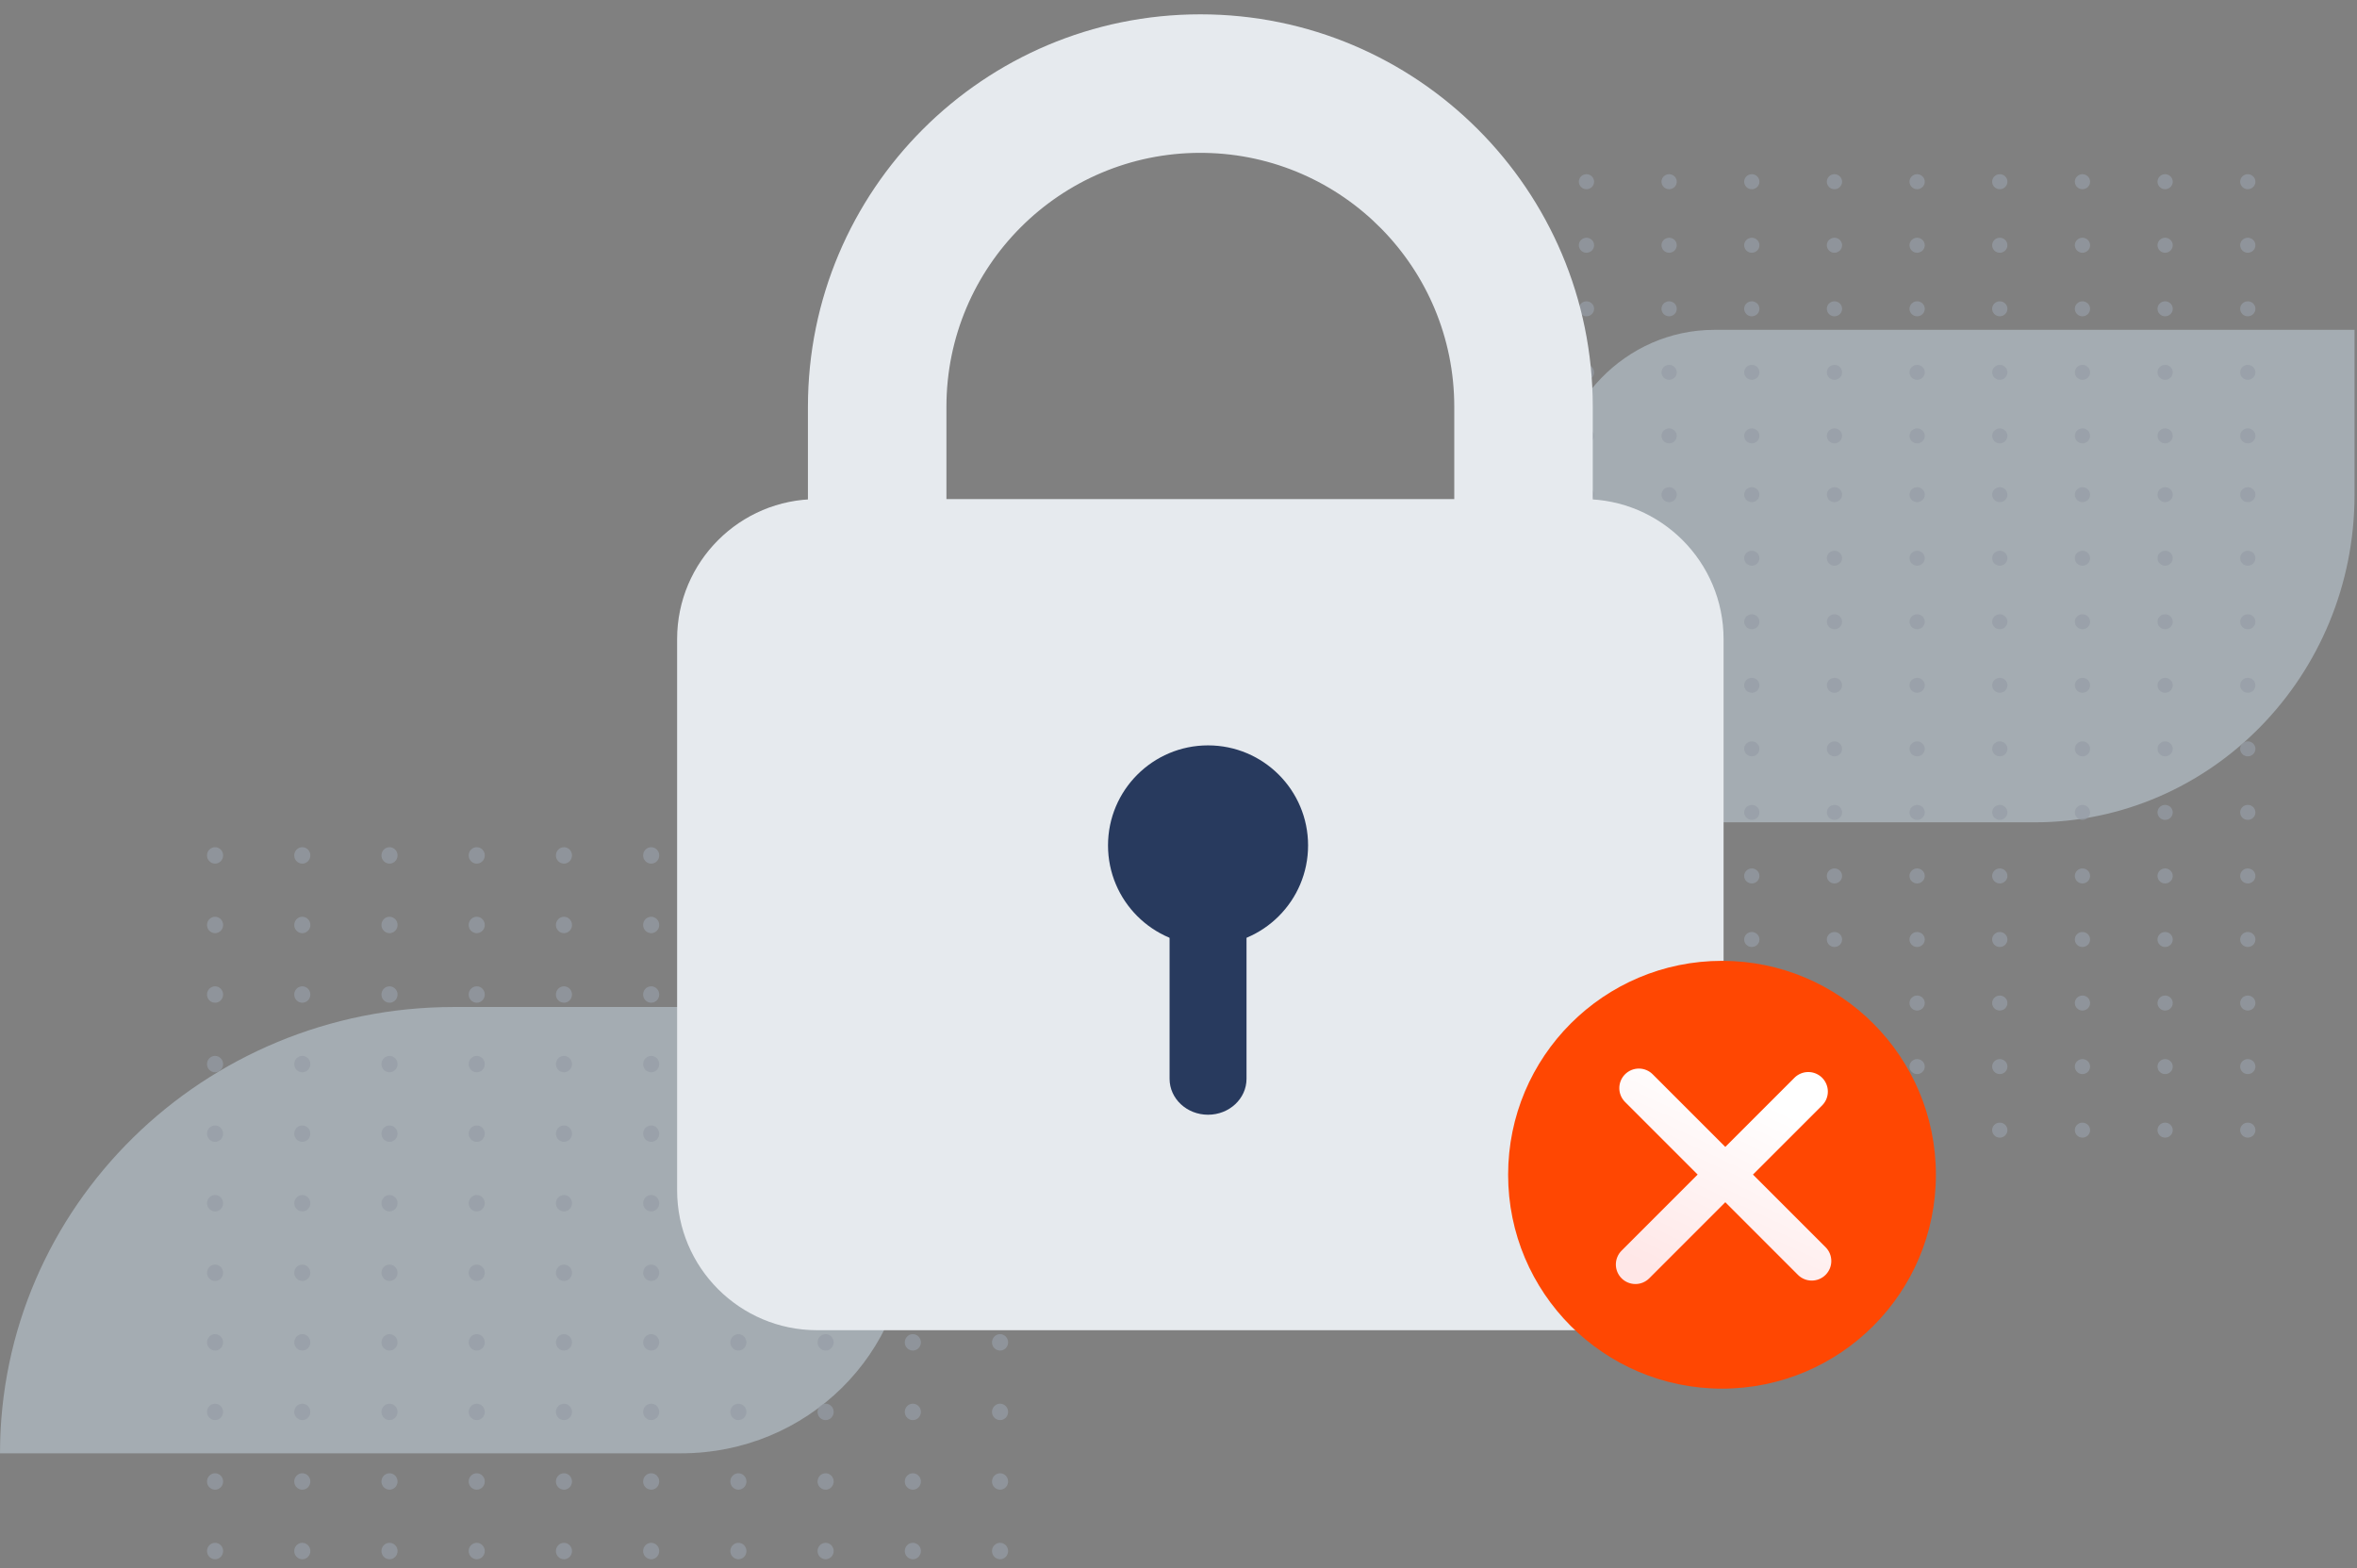 <svg width="239" height="159" viewBox="0 0 239 159" fill="none" xmlns="http://www.w3.org/2000/svg">
<rect x="0" y="0" width="239" height="159" fill="#808080" stroke="none"/>
<g clip-path="url(#clip0_586_43380)">
<path opacity="0.4" d="M206.293 83.377H173.835C164.871 83.377 157.606 75.881 157.606 66.77V50.165C157.606 40.939 164.871 33.443 173.835 33.443H238.75V50.165C238.75 68.5 224.218 83.378 206.293 83.378M92.067 124.729V102.102H46.034C20.619 102.102 0 122.363 0 147.356H69.051C81.838 147.356 92.067 137.227 92.067 124.729" fill="#DBEEFE"/>
<g opacity="0.7">
<path d="M153.26 18.424C153.26 18.843 152.913 19.184 152.485 19.184C152.384 19.185 152.284 19.166 152.191 19.128C152.097 19.09 152.012 19.035 151.941 18.964C151.869 18.894 151.811 18.81 151.772 18.717C151.733 18.624 151.712 18.525 151.711 18.424C151.711 18.003 152.058 17.662 152.485 17.662C152.913 17.662 153.26 18.003 153.26 18.424ZM161.642 18.424C161.642 18.843 161.295 19.184 160.868 19.184C160.664 19.186 160.468 19.107 160.323 18.964C160.178 18.822 160.095 18.627 160.093 18.424C160.093 18.003 160.44 17.662 160.868 17.662C161.295 17.662 161.642 18.003 161.642 18.424ZM170.024 18.424C170.024 18.843 169.678 19.184 169.25 19.184C169.046 19.186 168.85 19.107 168.705 18.964C168.56 18.822 168.477 18.627 168.475 18.424C168.475 18.003 168.822 17.662 169.25 17.662C169.678 17.662 170.024 18.003 170.024 18.424ZM178.407 18.424C178.407 18.843 178.059 19.184 177.632 19.184C177.531 19.185 177.431 19.166 177.338 19.128C177.244 19.09 177.159 19.035 177.088 18.964C177.016 18.894 176.958 18.81 176.919 18.717C176.88 18.624 176.859 18.525 176.858 18.424C176.858 18.003 177.204 17.662 177.632 17.662C178.059 17.662 178.407 18.003 178.407 18.424ZM186.789 18.424C186.789 18.843 186.442 19.184 186.014 19.184C185.913 19.185 185.813 19.166 185.72 19.128C185.626 19.09 185.541 19.035 185.47 18.964C185.398 18.894 185.34 18.81 185.301 18.717C185.262 18.624 185.241 18.525 185.24 18.424C185.24 18.003 185.587 17.662 186.014 17.662C186.442 17.662 186.789 18.003 186.789 18.424ZM195.171 18.424C195.171 18.843 194.824 19.184 194.397 19.184C194.193 19.186 193.997 19.107 193.852 18.964C193.707 18.822 193.624 18.627 193.622 18.424C193.622 18.003 193.969 17.662 194.397 17.662C194.824 17.662 195.171 18.003 195.171 18.424ZM203.553 18.424C203.553 18.843 203.206 19.184 202.779 19.184C202.575 19.186 202.379 19.107 202.234 18.964C202.089 18.822 202.006 18.627 202.004 18.424C202.004 18.003 202.351 17.662 202.779 17.662C203.206 17.662 203.553 18.003 203.553 18.424ZM211.935 18.424C211.935 18.843 211.589 19.184 211.161 19.184C210.958 19.186 210.762 19.106 210.617 18.964C210.472 18.821 210.389 18.627 210.387 18.424C210.387 18.003 210.734 17.662 211.161 17.662C211.589 17.662 211.935 18.003 211.935 18.424ZM220.318 18.424C220.318 18.843 219.971 19.184 219.543 19.184C219.34 19.186 219.144 19.106 218.999 18.964C218.854 18.821 218.772 18.627 218.77 18.424C218.77 18.003 219.115 17.662 219.543 17.662C219.971 17.662 220.318 18.003 220.318 18.424ZM228.7 18.424C228.7 18.843 228.353 19.184 227.925 19.184C227.722 19.186 227.526 19.106 227.381 18.964C227.236 18.821 227.154 18.627 227.152 18.424C227.152 18.003 227.498 17.662 227.925 17.662C228.353 17.662 228.7 18.003 228.7 18.424ZM153.26 24.865C153.26 25.286 152.913 25.627 152.485 25.627C152.281 25.628 152.086 25.549 151.94 25.407C151.795 25.264 151.713 25.069 151.711 24.866C151.711 24.446 152.058 24.106 152.485 24.106C152.913 24.106 153.26 24.446 153.26 24.866M161.642 24.865C161.642 25.286 161.295 25.627 160.868 25.627C160.767 25.628 160.667 25.609 160.574 25.571C160.48 25.533 160.395 25.477 160.323 25.407C160.251 25.336 160.194 25.252 160.154 25.159C160.115 25.066 160.094 24.967 160.093 24.866C160.093 24.446 160.44 24.106 160.868 24.106C161.295 24.106 161.642 24.446 161.642 24.866M170.024 24.865C170.024 25.286 169.678 25.627 169.25 25.627C169.149 25.628 169.049 25.609 168.956 25.571C168.862 25.533 168.777 25.477 168.705 25.407C168.633 25.336 168.576 25.252 168.536 25.159C168.497 25.066 168.476 24.967 168.475 24.866C168.475 24.446 168.822 24.106 169.25 24.106C169.678 24.106 170.024 24.446 170.024 24.866M178.407 24.865C178.407 25.286 178.059 25.627 177.632 25.627C177.531 25.628 177.431 25.609 177.338 25.571C177.244 25.533 177.159 25.477 177.087 25.407C177.015 25.336 176.958 25.252 176.919 25.159C176.879 25.066 176.859 24.967 176.858 24.866C176.858 24.446 177.204 24.106 177.632 24.106C178.059 24.106 178.407 24.446 178.407 24.866M186.789 24.865C186.789 25.286 186.442 25.627 186.014 25.627C185.81 25.628 185.615 25.549 185.469 25.407C185.324 25.264 185.242 25.069 185.24 24.866C185.24 24.446 185.587 24.106 186.014 24.106C186.442 24.106 186.789 24.446 186.789 24.866M195.171 24.865C195.171 25.286 194.824 25.627 194.397 25.627C194.296 25.628 194.196 25.609 194.102 25.571C194.009 25.533 193.924 25.477 193.852 25.407C193.78 25.336 193.723 25.252 193.683 25.159C193.644 25.066 193.623 24.967 193.622 24.866C193.622 24.446 193.969 24.106 194.397 24.106C194.824 24.106 195.171 24.446 195.171 24.866M203.553 24.865C203.553 25.286 203.206 25.627 202.779 25.627C202.678 25.628 202.578 25.609 202.484 25.571C202.391 25.533 202.306 25.477 202.234 25.407C202.162 25.336 202.105 25.252 202.065 25.159C202.026 25.066 202.005 24.967 202.004 24.866C202.004 24.446 202.351 24.106 202.779 24.106C203.206 24.106 203.553 24.446 203.553 24.866M211.935 24.865C211.935 25.286 211.589 25.627 211.161 25.627C210.957 25.628 210.762 25.549 210.617 25.406C210.472 25.264 210.389 25.069 210.387 24.866C210.387 24.446 210.734 24.106 211.161 24.106C211.589 24.106 211.935 24.446 211.935 24.866M220.318 24.865C220.318 25.286 219.971 25.627 219.543 25.627C219.442 25.628 219.342 25.609 219.249 25.571C219.156 25.533 219.071 25.477 218.999 25.407C218.927 25.336 218.87 25.252 218.831 25.159C218.791 25.066 218.771 24.967 218.77 24.866C218.77 24.446 219.115 24.106 219.543 24.106C219.971 24.106 220.318 24.446 220.318 24.866M228.7 24.865C228.7 25.286 228.353 25.627 227.925 25.627C227.722 25.628 227.526 25.549 227.381 25.406C227.236 25.264 227.154 25.069 227.152 24.866C227.152 24.446 227.498 24.106 227.925 24.106C228.353 24.106 228.7 24.446 228.7 24.866M153.26 31.309C153.26 31.729 152.913 32.07 152.485 32.07C152.282 32.072 152.086 31.992 151.941 31.85C151.796 31.707 151.713 31.513 151.711 31.31C151.711 30.89 152.058 30.55 152.485 30.55C152.913 30.55 153.26 30.89 153.26 31.31M161.642 31.309C161.642 31.729 161.295 32.07 160.868 32.07C160.664 32.072 160.468 31.993 160.323 31.85C160.178 31.708 160.095 31.513 160.093 31.31C160.093 30.89 160.44 30.55 160.868 30.55C161.295 30.55 161.642 30.89 161.642 31.31M170.024 31.309C170.024 31.729 169.678 32.07 169.25 32.07C169.046 32.072 168.85 31.993 168.705 31.85C168.56 31.708 168.477 31.513 168.475 31.31C168.475 30.89 168.822 30.55 169.25 30.55C169.678 30.55 170.024 30.89 170.024 31.31M178.407 31.309C178.407 31.729 178.059 32.07 177.632 32.07C177.531 32.071 177.431 32.052 177.338 32.014C177.244 31.977 177.159 31.921 177.088 31.85C177.016 31.78 176.958 31.696 176.919 31.603C176.88 31.51 176.859 31.411 176.858 31.31C176.858 30.89 177.204 30.55 177.632 30.55C178.059 30.55 178.407 30.89 178.407 31.31M186.789 31.309C186.789 31.729 186.442 32.07 186.014 32.07C185.811 32.072 185.615 31.992 185.47 31.85C185.325 31.707 185.242 31.513 185.24 31.31C185.24 30.89 185.587 30.55 186.014 30.55C186.442 30.55 186.789 30.89 186.789 31.31M195.171 31.309C195.171 31.729 194.824 32.07 194.397 32.07C194.193 32.072 193.997 31.993 193.852 31.85C193.707 31.708 193.624 31.513 193.622 31.31C193.622 30.89 193.969 30.55 194.397 30.55C194.824 30.55 195.171 30.89 195.171 31.31M203.553 31.309C203.553 31.729 203.206 32.07 202.779 32.07C202.575 32.072 202.379 31.993 202.234 31.85C202.089 31.708 202.006 31.513 202.004 31.31C202.004 30.89 202.351 30.55 202.779 30.55C203.206 30.55 203.553 30.89 203.553 31.31M211.935 31.309C211.935 31.729 211.589 32.07 211.161 32.07C210.958 32.071 210.762 31.992 210.617 31.85C210.472 31.707 210.389 31.513 210.387 31.31C210.387 30.89 210.734 30.55 211.161 30.55C211.589 30.55 211.935 30.89 211.935 31.31M220.318 31.309C220.318 31.729 219.971 32.07 219.543 32.07C219.34 32.072 219.144 31.992 218.999 31.85C218.854 31.707 218.772 31.513 218.77 31.31C218.77 30.89 219.115 30.55 219.543 30.55C219.971 30.55 220.318 30.89 220.318 31.31M228.7 31.309C228.7 31.729 228.353 32.07 227.925 32.07C227.722 32.071 227.526 31.992 227.381 31.849C227.237 31.707 227.154 31.513 227.152 31.31C227.152 30.89 227.498 30.55 227.925 30.55C228.353 30.55 228.7 30.89 228.7 31.31M153.26 37.753C153.26 38.173 152.913 38.513 152.485 38.513C152.282 38.514 152.086 38.435 151.941 38.293C151.796 38.15 151.713 37.956 151.711 37.753C151.711 37.333 152.058 36.993 152.485 36.993C152.913 36.993 153.26 37.333 153.26 37.753ZM161.642 37.753C161.642 38.173 161.295 38.513 160.868 38.513C160.664 38.514 160.469 38.435 160.323 38.293C160.178 38.151 160.095 37.956 160.093 37.753C160.093 37.333 160.44 36.993 160.868 36.993C161.295 36.993 161.642 37.333 161.642 37.753ZM170.024 37.753C170.024 38.173 169.678 38.513 169.25 38.513C169.047 38.514 168.851 38.435 168.705 38.293C168.56 38.151 168.477 37.956 168.475 37.753C168.475 37.333 168.822 36.993 169.25 36.993C169.678 36.993 170.024 37.333 170.024 37.753ZM178.407 37.753C178.404 37.956 178.321 38.15 178.176 38.293C178.031 38.435 177.835 38.514 177.632 38.513C177.429 38.514 177.233 38.435 177.088 38.293C176.943 38.15 176.86 37.956 176.858 37.753C176.858 37.333 177.204 36.993 177.632 36.993C178.059 36.993 178.407 37.333 178.407 37.753ZM186.789 37.753C186.789 38.173 186.442 38.513 186.014 38.513C185.811 38.514 185.615 38.435 185.47 38.293C185.325 38.15 185.242 37.956 185.24 37.753C185.24 37.333 185.587 36.993 186.014 36.993C186.442 36.993 186.789 37.333 186.789 37.753ZM195.171 37.753C195.171 38.173 194.824 38.513 194.397 38.513C194.194 38.514 193.998 38.435 193.852 38.293C193.707 38.151 193.624 37.956 193.622 37.753C193.622 37.333 193.969 36.993 194.397 36.993C194.824 36.993 195.171 37.333 195.171 37.753ZM203.553 37.753C203.553 38.173 203.206 38.513 202.779 38.513C202.576 38.514 202.38 38.435 202.234 38.293C202.089 38.151 202.006 37.956 202.004 37.753C202.004 37.333 202.351 36.993 202.779 36.993C203.206 36.993 203.553 37.333 203.553 37.753ZM211.935 37.753C211.935 38.173 211.589 38.513 211.161 38.513C210.958 38.514 210.762 38.435 210.617 38.292C210.472 38.15 210.39 37.956 210.387 37.753C210.387 37.333 210.734 36.993 211.161 36.993C211.589 36.993 211.935 37.333 211.935 37.753ZM220.318 37.753C220.318 38.173 219.971 38.513 219.543 38.513C219.34 38.514 219.144 38.435 218.999 38.292C218.855 38.15 218.772 37.956 218.77 37.753C218.77 37.333 219.115 36.993 219.543 36.993C219.971 36.993 220.318 37.333 220.318 37.753ZM228.7 37.753C228.7 38.173 228.353 38.513 227.925 38.513C227.722 38.514 227.526 38.435 227.381 38.292C227.237 38.15 227.154 37.956 227.152 37.753C227.152 37.333 227.498 36.993 227.925 36.993C228.353 36.993 228.7 37.333 228.7 37.753ZM153.26 44.196C153.26 44.616 152.913 44.956 152.485 44.956C152.384 44.957 152.284 44.938 152.191 44.9C152.097 44.862 152.012 44.807 151.941 44.736C151.869 44.666 151.811 44.582 151.772 44.489C151.733 44.396 151.712 44.297 151.711 44.196C151.711 43.776 152.058 43.435 152.485 43.435C152.913 43.435 153.26 43.775 153.26 44.196ZM161.642 44.196C161.642 44.616 161.295 44.956 160.868 44.956C160.664 44.958 160.468 44.879 160.323 44.736C160.178 44.594 160.095 44.399 160.093 44.196C160.093 43.776 160.44 43.435 160.868 43.435C161.295 43.435 161.642 43.775 161.642 44.196ZM170.024 44.196C170.024 44.616 169.678 44.956 169.25 44.956C169.046 44.958 168.85 44.879 168.705 44.736C168.56 44.594 168.477 44.399 168.475 44.196C168.475 43.776 168.822 43.435 169.25 43.435C169.678 43.435 170.024 43.775 170.024 44.196ZM178.407 44.196C178.407 44.616 178.059 44.956 177.632 44.956C177.531 44.957 177.431 44.938 177.338 44.9C177.244 44.862 177.159 44.807 177.088 44.736C177.016 44.666 176.958 44.582 176.919 44.489C176.88 44.396 176.859 44.297 176.858 44.196C176.858 43.776 177.204 43.435 177.632 43.435C178.059 43.435 178.407 43.775 178.407 44.196ZM186.789 44.196C186.789 44.616 186.442 44.956 186.014 44.956C185.913 44.957 185.813 44.938 185.72 44.9C185.626 44.862 185.541 44.807 185.47 44.736C185.398 44.666 185.34 44.582 185.301 44.489C185.262 44.396 185.241 44.297 185.24 44.196C185.24 43.776 185.587 43.435 186.014 43.435C186.442 43.435 186.789 43.775 186.789 44.196ZM195.171 44.196C195.171 44.616 194.824 44.956 194.397 44.956C194.193 44.958 193.997 44.879 193.852 44.736C193.707 44.594 193.624 44.399 193.622 44.196C193.622 43.776 193.969 43.435 194.397 43.435C194.824 43.435 195.171 43.775 195.171 44.196ZM203.553 44.196C203.553 44.616 203.206 44.956 202.779 44.956C202.575 44.958 202.379 44.879 202.234 44.736C202.089 44.594 202.006 44.399 202.004 44.196C202.004 43.776 202.351 43.435 202.779 43.435C203.206 43.435 203.553 43.775 203.553 44.196ZM211.935 44.196C211.935 44.616 211.589 44.956 211.161 44.956C210.958 44.958 210.762 44.878 210.617 44.736C210.472 44.593 210.389 44.399 210.387 44.196C210.387 43.776 210.734 43.435 211.161 43.435C211.589 43.435 211.935 43.775 211.935 44.196ZM220.318 44.196C220.318 44.616 219.971 44.956 219.543 44.956C219.34 44.958 219.144 44.878 218.999 44.736C218.854 44.593 218.772 44.399 218.77 44.196C218.77 43.776 219.115 43.435 219.543 43.435C219.971 43.435 220.318 43.775 220.318 44.196ZM228.7 44.196C228.7 44.616 228.353 44.956 227.925 44.956C227.722 44.958 227.526 44.878 227.381 44.736C227.236 44.593 227.154 44.399 227.152 44.196C227.152 43.776 227.498 43.435 227.925 43.435C228.353 43.435 228.7 43.775 228.7 44.196ZM153.26 50.155C153.26 50.575 152.913 50.916 152.485 50.916C152.282 50.917 152.086 50.838 151.941 50.696C151.796 50.553 151.713 50.359 151.711 50.156C151.711 49.736 152.058 49.396 152.485 49.396C152.913 49.396 153.26 49.736 153.26 50.156M161.642 50.155C161.642 50.575 161.295 50.916 160.868 50.916C160.664 50.918 160.468 50.839 160.323 50.696C160.178 50.554 160.095 50.359 160.093 50.156C160.093 49.736 160.44 49.396 160.868 49.396C161.295 49.396 161.642 49.736 161.642 50.156M170.024 50.155C170.024 50.575 169.678 50.916 169.25 50.916C169.046 50.918 168.85 50.839 168.705 50.696C168.56 50.554 168.477 50.359 168.475 50.156C168.475 49.736 168.822 49.396 169.25 49.396C169.678 49.396 170.024 49.736 170.024 50.156M178.407 50.155C178.407 50.575 178.059 50.916 177.632 50.916C177.531 50.917 177.431 50.898 177.338 50.86C177.244 50.822 177.159 50.767 177.088 50.696C177.016 50.626 176.958 50.542 176.919 50.449C176.88 50.356 176.859 50.257 176.858 50.156C176.858 49.736 177.204 49.396 177.632 49.396C178.059 49.396 178.407 49.736 178.407 50.156M186.789 50.155C186.789 50.575 186.442 50.916 186.014 50.916C185.811 50.917 185.615 50.838 185.47 50.696C185.325 50.553 185.242 50.359 185.24 50.156C185.24 49.736 185.587 49.396 186.014 49.396C186.442 49.396 186.789 49.736 186.789 50.156M195.171 50.155C195.171 50.575 194.824 50.916 194.397 50.916C194.193 50.918 193.997 50.839 193.852 50.696C193.707 50.554 193.624 50.359 193.622 50.156C193.622 49.736 193.969 49.396 194.397 49.396C194.824 49.396 195.171 49.736 195.171 50.156M203.553 50.155C203.553 50.575 203.206 50.916 202.779 50.916C202.575 50.918 202.379 50.839 202.234 50.696C202.089 50.554 202.006 50.359 202.004 50.156C202.004 49.736 202.351 49.396 202.779 49.396C203.206 49.396 203.553 49.736 203.553 50.156M211.935 50.155C211.935 50.575 211.589 50.916 211.161 50.916C210.958 50.917 210.762 50.838 210.617 50.696C210.472 50.553 210.389 50.359 210.387 50.156C210.387 49.736 210.734 49.396 211.161 49.396C211.589 49.396 211.935 49.736 211.935 50.156M220.318 50.155C220.318 50.575 219.971 50.916 219.543 50.916C219.34 50.917 219.144 50.838 218.999 50.696C218.854 50.553 218.772 50.359 218.77 50.156C218.77 49.736 219.115 49.396 219.543 49.396C219.971 49.396 220.318 49.736 220.318 50.156M228.7 50.155C228.7 50.575 228.353 50.916 227.925 50.916C227.722 50.917 227.526 50.838 227.381 50.696C227.237 50.553 227.154 50.359 227.152 50.156C227.152 49.736 227.498 49.396 227.925 49.396C228.353 49.396 228.7 49.736 228.7 50.156M153.26 56.599C153.26 57.018 152.913 57.359 152.485 57.359C152.282 57.361 152.086 57.281 151.941 57.139C151.796 56.996 151.713 56.802 151.711 56.599C151.711 56.179 152.058 55.839 152.485 55.839C152.913 55.839 153.26 56.179 153.26 56.599ZM161.642 56.599C161.642 57.018 161.295 57.359 160.868 57.359C160.664 57.361 160.469 57.281 160.323 57.139C160.178 56.996 160.095 56.802 160.093 56.599C160.093 56.179 160.44 55.839 160.868 55.839C161.295 55.839 161.642 56.179 161.642 56.599ZM170.024 56.599C170.024 57.018 169.678 57.359 169.25 57.359C169.047 57.361 168.851 57.281 168.705 57.139C168.56 56.996 168.477 56.802 168.475 56.599C168.475 56.179 168.822 55.839 169.25 55.839C169.678 55.839 170.024 56.179 170.024 56.599ZM178.407 56.599C178.404 56.802 178.321 56.996 178.176 57.139C178.031 57.281 177.835 57.36 177.632 57.359C177.429 57.361 177.233 57.281 177.088 57.139C176.943 56.996 176.86 56.802 176.858 56.599C176.858 56.179 177.204 55.839 177.632 55.839C178.059 55.839 178.407 56.179 178.407 56.599ZM186.789 56.599C186.789 57.018 186.442 57.359 186.014 57.359C185.811 57.361 185.615 57.281 185.47 57.139C185.325 56.996 185.242 56.802 185.24 56.599C185.24 56.179 185.587 55.839 186.014 55.839C186.442 55.839 186.789 56.179 186.789 56.599ZM195.171 56.599C195.171 57.018 194.824 57.359 194.397 57.359C194.194 57.361 193.998 57.281 193.852 57.139C193.707 56.996 193.624 56.802 193.622 56.599C193.622 56.179 193.969 55.839 194.397 55.839C194.824 55.839 195.171 56.179 195.171 56.599ZM203.553 56.599C203.553 57.018 203.206 57.359 202.779 57.359C202.576 57.361 202.38 57.281 202.234 57.139C202.089 56.996 202.006 56.802 202.004 56.599C202.004 56.179 202.351 55.839 202.779 55.839C203.206 55.839 203.553 56.179 203.553 56.599ZM211.935 56.599C211.935 57.018 211.589 57.359 211.161 57.359C210.958 57.36 210.762 57.281 210.617 57.138C210.472 56.996 210.39 56.802 210.387 56.599C210.387 56.179 210.734 55.839 211.161 55.839C211.589 55.839 211.935 56.179 211.935 56.599ZM220.318 56.599C220.318 57.018 219.971 57.359 219.543 57.359C219.34 57.36 219.144 57.281 218.999 57.139C218.855 56.996 218.772 56.802 218.77 56.599C218.77 56.179 219.115 55.839 219.543 55.839C219.971 55.839 220.318 56.179 220.318 56.599ZM228.7 56.599C228.7 57.018 228.353 57.359 227.925 57.359C227.722 57.36 227.526 57.281 227.381 57.139C227.237 56.996 227.154 56.802 227.152 56.599C227.152 56.179 227.498 55.839 227.925 55.839C228.353 55.839 228.7 56.179 228.7 56.599ZM153.26 63.041C153.26 63.461 152.913 63.802 152.485 63.802C152.281 63.803 152.086 63.724 151.94 63.581C151.795 63.439 151.713 63.244 151.711 63.041C151.711 62.621 152.058 62.281 152.485 62.281C152.913 62.281 153.26 62.621 153.26 63.041ZM161.642 63.041C161.642 63.461 161.295 63.802 160.868 63.802C160.767 63.803 160.667 63.784 160.574 63.746C160.48 63.708 160.395 63.653 160.323 63.582C160.251 63.511 160.194 63.427 160.154 63.334C160.115 63.241 160.094 63.142 160.093 63.041C160.093 62.621 160.44 62.281 160.868 62.281C161.295 62.281 161.642 62.621 161.642 63.041ZM170.024 63.041C170.024 63.461 169.678 63.802 169.25 63.802C169.149 63.803 169.049 63.784 168.956 63.746C168.862 63.708 168.777 63.653 168.705 63.582C168.633 63.511 168.576 63.427 168.536 63.334C168.497 63.241 168.476 63.142 168.475 63.041C168.475 62.621 168.822 62.281 169.25 62.281C169.678 62.281 170.024 62.621 170.024 63.041ZM178.407 63.041C178.407 63.461 178.059 63.802 177.632 63.802C177.531 63.803 177.431 63.784 177.338 63.746C177.244 63.708 177.159 63.653 177.087 63.582C177.015 63.511 176.958 63.427 176.919 63.334C176.879 63.241 176.859 63.142 176.858 63.041C176.858 62.621 177.204 62.281 177.632 62.281C178.059 62.281 178.407 62.621 178.407 63.041ZM186.789 63.041C186.789 63.461 186.442 63.802 186.014 63.802C185.81 63.803 185.615 63.724 185.469 63.581C185.324 63.439 185.242 63.244 185.24 63.041C185.24 62.621 185.587 62.281 186.014 62.281C186.442 62.281 186.789 62.621 186.789 63.041ZM195.171 63.041C195.171 63.461 194.824 63.802 194.397 63.802C194.296 63.803 194.196 63.784 194.102 63.746C194.009 63.708 193.924 63.653 193.852 63.582C193.78 63.511 193.723 63.427 193.683 63.334C193.644 63.241 193.623 63.142 193.622 63.041C193.622 62.621 193.969 62.281 194.397 62.281C194.824 62.281 195.171 62.621 195.171 63.041ZM203.553 63.041C203.553 63.461 203.206 63.802 202.779 63.802C202.678 63.803 202.578 63.784 202.484 63.746C202.391 63.708 202.306 63.653 202.234 63.582C202.162 63.511 202.105 63.427 202.065 63.334C202.026 63.241 202.005 63.142 202.004 63.041C202.004 62.621 202.351 62.281 202.779 62.281C203.206 62.281 203.553 62.621 203.553 63.041ZM211.935 63.041C211.935 63.461 211.589 63.802 211.161 63.802C210.957 63.803 210.762 63.724 210.617 63.581C210.472 63.439 210.389 63.244 210.387 63.041C210.387 62.621 210.734 62.281 211.161 62.281C211.589 62.281 211.935 62.621 211.935 63.041ZM220.318 63.041C220.318 63.461 219.971 63.802 219.543 63.802C219.442 63.803 219.342 63.784 219.249 63.746C219.156 63.708 219.071 63.652 218.999 63.581C218.927 63.511 218.87 63.427 218.831 63.334C218.791 63.241 218.771 63.142 218.77 63.041C218.77 62.621 219.115 62.281 219.543 62.281C219.971 62.281 220.318 62.621 220.318 63.041ZM228.7 63.041C228.7 63.461 228.353 63.802 227.925 63.802C227.722 63.803 227.526 63.724 227.381 63.581C227.236 63.438 227.154 63.244 227.152 63.041C227.152 62.621 227.498 62.281 227.925 62.281C228.353 62.281 228.7 62.621 228.7 63.041ZM153.26 69.485C153.26 69.905 152.913 70.245 152.485 70.245C152.282 70.246 152.086 70.167 151.941 70.025C151.796 69.882 151.713 69.688 151.711 69.485C151.711 69.065 152.058 68.725 152.485 68.725C152.913 68.725 153.26 69.065 153.26 69.485ZM161.642 69.485C161.642 69.905 161.295 70.245 160.868 70.245C160.664 70.247 160.468 70.168 160.323 70.025C160.178 69.883 160.095 69.688 160.093 69.485C160.093 69.065 160.44 68.725 160.868 68.725C161.295 68.725 161.642 69.065 161.642 69.485ZM170.024 69.485C170.024 69.905 169.678 70.245 169.25 70.245C169.046 70.247 168.85 70.168 168.705 70.025C168.56 69.883 168.477 69.688 168.475 69.485C168.475 69.065 168.822 68.725 169.25 68.725C169.678 68.725 170.024 69.065 170.024 69.485ZM178.407 69.485C178.407 69.905 178.059 70.245 177.632 70.245C177.531 70.246 177.431 70.227 177.338 70.189C177.244 70.151 177.159 70.096 177.088 70.025C177.016 69.955 176.958 69.871 176.919 69.778C176.88 69.685 176.859 69.586 176.858 69.485C176.858 69.065 177.204 68.725 177.632 68.725C178.059 68.725 178.407 69.065 178.407 69.485ZM186.789 69.485C186.789 69.905 186.442 70.245 186.014 70.245C185.811 70.246 185.615 70.167 185.47 70.025C185.325 69.882 185.242 69.688 185.24 69.485C185.24 69.065 185.587 68.725 186.014 68.725C186.442 68.725 186.789 69.065 186.789 69.485ZM195.171 69.485C195.171 69.905 194.824 70.245 194.397 70.245C194.193 70.247 193.997 70.168 193.852 70.025C193.707 69.883 193.624 69.688 193.622 69.485C193.622 69.065 193.969 68.725 194.397 68.725C194.824 68.725 195.171 69.065 195.171 69.485ZM203.553 69.485C203.553 69.905 203.206 70.245 202.779 70.245C202.575 70.247 202.379 70.168 202.234 70.025C202.089 69.883 202.006 69.688 202.004 69.485C202.004 69.065 202.351 68.725 202.779 68.725C203.206 68.725 203.553 69.065 203.553 69.485ZM211.935 69.485C211.935 69.905 211.589 70.245 211.161 70.245C210.958 70.246 210.762 70.167 210.617 70.025C210.472 69.882 210.389 69.688 210.387 69.485C210.387 69.065 210.734 68.725 211.161 68.725C211.589 68.725 211.935 69.065 211.935 69.485ZM220.318 69.485C220.318 69.905 219.971 70.245 219.543 70.245C219.34 70.246 219.144 70.167 218.999 70.025C218.854 69.882 218.772 69.688 218.77 69.485C218.77 69.065 219.115 68.725 219.543 68.725C219.971 68.725 220.318 69.065 220.318 69.485ZM228.7 69.485C228.7 69.905 228.353 70.245 227.925 70.245C227.722 70.246 227.526 70.167 227.381 70.025C227.237 69.882 227.154 69.688 227.152 69.485C227.152 69.065 227.498 68.725 227.925 68.725C228.353 68.725 228.7 69.065 228.7 69.485ZM153.26 75.928C153.26 76.348 152.913 76.688 152.485 76.688C152.282 76.689 152.086 76.61 151.941 76.468C151.796 76.325 151.713 76.131 151.711 75.928C151.711 75.508 152.058 75.168 152.485 75.168C152.913 75.168 153.26 75.508 153.26 75.928ZM161.642 75.928C161.642 76.348 161.295 76.688 160.868 76.688C160.664 76.69 160.468 76.611 160.323 76.468C160.178 76.326 160.095 76.131 160.093 75.928C160.093 75.508 160.44 75.168 160.868 75.168C161.295 75.168 161.642 75.508 161.642 75.928ZM170.024 75.928C170.024 76.348 169.678 76.688 169.25 76.688C169.046 76.69 168.85 76.611 168.705 76.468C168.56 76.326 168.477 76.131 168.475 75.928C168.475 75.508 168.822 75.168 169.25 75.168C169.678 75.168 170.024 75.508 170.024 75.928ZM178.407 75.928C178.407 76.348 178.059 76.688 177.632 76.688C177.531 76.689 177.431 76.67 177.338 76.632C177.244 76.594 177.159 76.539 177.088 76.468C177.016 76.398 176.958 76.314 176.919 76.221C176.88 76.128 176.859 76.029 176.858 75.928C176.858 75.508 177.204 75.168 177.632 75.168C178.059 75.168 178.407 75.508 178.407 75.928ZM186.789 75.928C186.789 76.348 186.442 76.688 186.014 76.688C185.811 76.689 185.615 76.61 185.47 76.468C185.325 76.325 185.242 76.131 185.24 75.928C185.24 75.508 185.587 75.168 186.014 75.168C186.442 75.168 186.789 75.508 186.789 75.928ZM195.171 75.928C195.171 76.348 194.824 76.688 194.397 76.688C194.193 76.69 193.997 76.611 193.852 76.468C193.707 76.326 193.624 76.131 193.622 75.928C193.622 75.508 193.969 75.168 194.397 75.168C194.824 75.168 195.171 75.508 195.171 75.928ZM203.553 75.928C203.553 76.348 203.206 76.688 202.779 76.688C202.575 76.69 202.379 76.611 202.234 76.468C202.089 76.326 202.006 76.131 202.004 75.928C202.004 75.508 202.351 75.168 202.779 75.168C203.206 75.168 203.553 75.508 203.553 75.928ZM211.935 75.928C211.935 76.348 211.589 76.688 211.161 76.688C210.958 76.689 210.762 76.61 210.617 76.468C210.472 76.325 210.389 76.131 210.387 75.928C210.387 75.508 210.734 75.168 211.161 75.168C211.589 75.168 211.935 75.508 211.935 75.928ZM220.318 75.928C220.318 76.348 219.971 76.688 219.543 76.688C219.34 76.689 219.144 76.61 218.999 76.468C218.854 76.325 218.772 76.131 218.77 75.928C218.77 75.508 219.115 75.168 219.543 75.168C219.971 75.168 220.318 75.508 220.318 75.928ZM228.7 75.928C228.7 76.348 228.353 76.688 227.925 76.688C227.722 76.689 227.526 76.61 227.381 76.468C227.237 76.325 227.154 76.131 227.152 75.928C227.152 75.508 227.498 75.168 227.925 75.168C228.353 75.168 228.7 75.508 228.7 75.928ZM153.26 82.371C153.26 82.791 152.913 83.131 152.485 83.131C152.384 83.132 152.284 83.113 152.191 83.075C152.097 83.037 152.012 82.982 151.941 82.911C151.869 82.841 151.811 82.757 151.772 82.664C151.733 82.571 151.712 82.472 151.711 82.371C151.711 81.951 152.058 81.61 152.485 81.61C152.913 81.61 153.26 81.95 153.26 82.371ZM161.642 82.371C161.642 82.791 161.295 83.131 160.868 83.131C160.664 83.133 160.468 83.054 160.323 82.911C160.178 82.769 160.095 82.574 160.093 82.371C160.093 81.951 160.44 81.61 160.868 81.61C161.295 81.61 161.642 81.95 161.642 82.371ZM170.024 82.371C170.024 82.791 169.678 83.131 169.25 83.131C169.046 83.133 168.85 83.054 168.705 82.911C168.56 82.769 168.477 82.574 168.475 82.371C168.475 81.951 168.822 81.61 169.25 81.61C169.678 81.61 170.024 81.95 170.024 82.371ZM178.407 82.371C178.407 82.791 178.059 83.131 177.632 83.131C177.531 83.132 177.431 83.113 177.338 83.075C177.244 83.037 177.159 82.982 177.088 82.911C177.016 82.841 176.958 82.757 176.919 82.664C176.88 82.571 176.859 82.472 176.858 82.371C176.858 81.951 177.204 81.61 177.632 81.61C178.059 81.61 178.407 81.95 178.407 82.371ZM186.789 82.371C186.789 82.791 186.442 83.131 186.014 83.131C185.913 83.132 185.813 83.113 185.72 83.075C185.626 83.037 185.541 82.982 185.47 82.911C185.398 82.841 185.34 82.757 185.301 82.664C185.262 82.571 185.241 82.472 185.24 82.371C185.24 81.951 185.587 81.61 186.014 81.61C186.442 81.61 186.789 81.95 186.789 82.371ZM195.171 82.371C195.171 82.791 194.824 83.131 194.397 83.131C194.193 83.133 193.997 83.054 193.852 82.911C193.707 82.769 193.624 82.574 193.622 82.371C193.622 81.951 193.969 81.61 194.397 81.61C194.824 81.61 195.171 81.95 195.171 82.371ZM203.553 82.371C203.553 82.791 203.206 83.131 202.779 83.131C202.575 83.133 202.379 83.054 202.234 82.911C202.089 82.769 202.006 82.574 202.004 82.371C202.004 81.951 202.351 81.61 202.779 81.61C203.206 81.61 203.553 81.95 203.553 82.371ZM211.935 82.371C211.935 82.791 211.589 83.131 211.161 83.131C210.958 83.132 210.762 83.053 210.617 82.911C210.472 82.768 210.389 82.574 210.387 82.371C210.387 81.951 210.734 81.61 211.161 81.61C211.589 81.61 211.935 81.95 211.935 82.371ZM220.318 82.371C220.318 82.791 219.971 83.131 219.543 83.131C219.34 83.132 219.144 83.053 218.999 82.911C218.854 82.768 218.772 82.574 218.77 82.371C218.77 81.951 219.115 81.61 219.543 81.61C219.971 81.61 220.318 81.95 220.318 82.371ZM228.7 82.371C228.7 82.791 228.353 83.131 227.925 83.131C227.722 83.132 227.526 83.053 227.381 82.911C227.236 82.768 227.154 82.574 227.152 82.371C227.152 81.951 227.498 81.61 227.925 81.61C228.353 81.61 228.7 81.95 228.7 82.371ZM153.26 88.813C153.26 89.233 152.913 89.575 152.485 89.575C152.384 89.576 152.284 89.557 152.191 89.519C152.097 89.481 152.012 89.425 151.94 89.354C151.868 89.283 151.811 89.199 151.772 89.106C151.732 89.013 151.712 88.914 151.711 88.813C151.711 88.394 152.058 88.053 152.485 88.053C152.913 88.053 153.26 88.394 153.26 88.813ZM161.642 88.813C161.642 89.233 161.295 89.575 160.868 89.575C160.767 89.576 160.667 89.557 160.573 89.519C160.48 89.481 160.394 89.425 160.322 89.355C160.25 89.284 160.193 89.2 160.154 89.107C160.114 89.014 160.094 88.914 160.093 88.813C160.093 88.394 160.44 88.053 160.868 88.053C161.295 88.053 161.642 88.394 161.642 88.813ZM170.024 88.813C170.024 89.233 169.678 89.575 169.25 89.575C169.149 89.576 169.049 89.557 168.955 89.519C168.862 89.481 168.776 89.425 168.704 89.355C168.632 89.284 168.575 89.2 168.536 89.107C168.496 89.014 168.476 88.914 168.475 88.813C168.475 88.394 168.822 88.053 169.25 88.053C169.678 88.053 170.024 88.394 170.024 88.813ZM178.407 88.813C178.407 89.233 178.059 89.575 177.632 89.575C177.531 89.576 177.431 89.557 177.337 89.519C177.244 89.481 177.159 89.425 177.087 89.355C177.015 89.284 176.958 89.199 176.918 89.106C176.879 89.013 176.859 88.914 176.858 88.813C176.858 88.394 177.204 88.053 177.632 88.053C178.059 88.053 178.407 88.394 178.407 88.813ZM186.789 88.813C186.789 89.233 186.442 89.575 186.014 89.575C185.913 89.576 185.813 89.557 185.72 89.519C185.626 89.481 185.541 89.425 185.469 89.354C185.397 89.283 185.34 89.199 185.301 89.106C185.261 89.013 185.241 88.914 185.24 88.813C185.24 88.394 185.587 88.053 186.014 88.053C186.442 88.053 186.789 88.394 186.789 88.813ZM195.171 88.813C195.171 89.233 194.824 89.575 194.397 89.575C194.296 89.576 194.196 89.557 194.102 89.519C194.009 89.481 193.923 89.425 193.851 89.355C193.779 89.284 193.722 89.2 193.683 89.107C193.643 89.014 193.623 88.914 193.622 88.813C193.622 88.394 193.969 88.053 194.397 88.053C194.824 88.053 195.171 88.394 195.171 88.813ZM203.553 88.813C203.553 89.233 203.206 89.575 202.779 89.575C202.678 89.576 202.578 89.557 202.484 89.519C202.391 89.481 202.305 89.425 202.233 89.355C202.161 89.284 202.104 89.2 202.065 89.107C202.025 89.014 202.005 88.914 202.004 88.813C202.004 88.394 202.351 88.053 202.779 88.053C203.206 88.053 203.553 88.394 203.553 88.813ZM211.935 88.813C211.935 89.233 211.589 89.575 211.161 89.575C210.957 89.576 210.762 89.497 210.616 89.354C210.471 89.211 210.389 89.016 210.387 88.813C210.387 88.394 210.734 88.053 211.161 88.053C211.589 88.053 211.935 88.394 211.935 88.813ZM220.318 88.813C220.318 89.233 219.971 89.575 219.543 89.575C219.442 89.576 219.342 89.557 219.249 89.519C219.155 89.481 219.07 89.425 218.998 89.354C218.927 89.283 218.87 89.199 218.83 89.106C218.791 89.013 218.771 88.914 218.77 88.813C218.77 88.394 219.115 88.053 219.543 88.053C219.971 88.053 220.318 88.394 220.318 88.813ZM228.7 88.813C228.7 89.233 228.353 89.575 227.925 89.575C227.721 89.576 227.526 89.497 227.381 89.354C227.236 89.211 227.154 89.016 227.152 88.813C227.152 88.394 227.498 88.053 227.925 88.053C228.353 88.053 228.7 88.394 228.7 88.813ZM153.26 95.257C153.26 95.677 152.913 96.018 152.485 96.018C152.281 96.019 152.086 95.94 151.94 95.797C151.795 95.655 151.713 95.46 151.711 95.257C151.711 94.837 152.058 94.497 152.485 94.497C152.913 94.497 153.26 94.837 153.26 95.257ZM161.642 95.257C161.642 95.677 161.295 96.018 160.868 96.018C160.767 96.019 160.667 96 160.574 95.962C160.48 95.924 160.395 95.868 160.323 95.798C160.251 95.727 160.194 95.643 160.154 95.55C160.115 95.457 160.094 95.358 160.093 95.257C160.093 94.837 160.44 94.497 160.868 94.497C161.295 94.497 161.642 94.837 161.642 95.257ZM170.024 95.257C170.024 95.677 169.678 96.018 169.25 96.018C169.149 96.019 169.049 96 168.956 95.962C168.862 95.924 168.777 95.868 168.705 95.798C168.633 95.727 168.576 95.643 168.536 95.55C168.497 95.457 168.476 95.358 168.475 95.257C168.475 94.837 168.822 94.497 169.25 94.497C169.678 94.497 170.024 94.837 170.024 95.257ZM178.407 95.257C178.407 95.677 178.059 96.018 177.632 96.018C177.531 96.019 177.431 96 177.338 95.962C177.244 95.924 177.159 95.868 177.087 95.798C177.015 95.727 176.958 95.643 176.919 95.55C176.879 95.457 176.859 95.358 176.858 95.257C176.858 94.837 177.204 94.497 177.632 94.497C178.059 94.497 178.407 94.837 178.407 95.257ZM186.789 95.257C186.789 95.677 186.442 96.018 186.014 96.018C185.81 96.019 185.615 95.94 185.469 95.797C185.324 95.655 185.242 95.46 185.24 95.257C185.24 94.837 185.587 94.497 186.014 94.497C186.442 94.497 186.789 94.837 186.789 95.257ZM195.171 95.257C195.171 95.677 194.824 96.018 194.397 96.018C194.296 96.019 194.196 96 194.102 95.962C194.009 95.924 193.924 95.868 193.852 95.798C193.78 95.727 193.723 95.643 193.683 95.55C193.644 95.457 193.623 95.358 193.622 95.257C193.622 94.837 193.969 94.497 194.397 94.497C194.824 94.497 195.171 94.837 195.171 95.257ZM203.553 95.257C203.553 95.677 203.206 96.018 202.779 96.018C202.678 96.019 202.578 96 202.484 95.962C202.391 95.924 202.306 95.868 202.234 95.798C202.162 95.727 202.105 95.643 202.065 95.55C202.026 95.457 202.005 95.358 202.004 95.257C202.004 94.837 202.351 94.497 202.779 94.497C203.206 94.497 203.553 94.837 203.553 95.257ZM211.935 95.257C211.935 95.677 211.589 96.018 211.161 96.018C210.957 96.019 210.762 95.94 210.617 95.797C210.472 95.655 210.389 95.46 210.387 95.257C210.387 94.837 210.734 94.497 211.161 94.497C211.589 94.497 211.935 94.837 211.935 95.257ZM220.318 95.257C220.318 95.677 219.971 96.018 219.543 96.018C219.442 96.019 219.342 96 219.249 95.962C219.156 95.924 219.071 95.868 218.999 95.797C218.927 95.727 218.87 95.643 218.831 95.55C218.791 95.457 218.771 95.358 218.77 95.257C218.77 94.837 219.115 94.497 219.543 94.497C219.971 94.497 220.318 94.837 220.318 95.257ZM228.7 95.257C228.7 95.677 228.353 96.018 227.925 96.018C227.722 96.019 227.526 95.94 227.381 95.797C227.236 95.654 227.154 95.46 227.152 95.257C227.152 94.837 227.498 94.497 227.925 94.497C228.353 94.497 228.7 94.837 228.7 95.257ZM153.26 101.7C153.26 102.12 152.913 102.461 152.485 102.461C152.282 102.462 152.086 102.383 151.941 102.241C151.796 102.098 151.713 101.904 151.711 101.701C151.711 101.28 152.058 100.941 152.485 100.941C152.913 100.941 153.26 101.28 153.26 101.701M161.642 101.7C161.642 102.12 161.295 102.461 160.868 102.461C160.664 102.462 160.469 102.383 160.323 102.241C160.178 102.098 160.095 101.904 160.093 101.701C160.093 101.28 160.44 100.941 160.868 100.941C161.295 100.941 161.642 101.28 161.642 101.701M170.024 101.7C170.024 102.12 169.678 102.461 169.25 102.461C169.047 102.462 168.851 102.383 168.705 102.241C168.56 102.098 168.477 101.904 168.475 101.701C168.475 101.28 168.822 100.941 169.25 100.941C169.678 100.941 170.024 101.28 170.024 101.701M178.407 101.7C178.405 101.903 178.322 102.098 178.176 102.24C178.031 102.383 177.835 102.462 177.632 102.461C177.429 102.462 177.233 102.383 177.088 102.241C176.943 102.098 176.86 101.904 176.858 101.701C176.858 101.28 177.204 100.941 177.632 100.941C178.059 100.941 178.407 101.28 178.407 101.701M186.789 101.7C186.789 102.12 186.442 102.461 186.014 102.461C185.811 102.462 185.615 102.383 185.47 102.241C185.325 102.098 185.242 101.904 185.24 101.701C185.24 101.28 185.587 100.941 186.014 100.941C186.442 100.941 186.789 101.28 186.789 101.701M195.171 101.7C195.171 102.12 194.824 102.461 194.397 102.461C194.194 102.462 193.998 102.383 193.852 102.241C193.707 102.098 193.624 101.904 193.622 101.701C193.622 101.28 193.969 100.941 194.397 100.941C194.824 100.941 195.171 101.28 195.171 101.701M203.553 101.7C203.553 102.12 203.206 102.461 202.779 102.461C202.576 102.462 202.38 102.383 202.234 102.241C202.089 102.098 202.006 101.904 202.004 101.701C202.004 101.28 202.351 100.941 202.779 100.941C203.206 100.941 203.553 101.28 203.553 101.701M211.935 101.7C211.935 102.12 211.589 102.461 211.161 102.461C210.958 102.462 210.762 102.383 210.617 102.24C210.472 102.098 210.39 101.904 210.387 101.701C210.387 101.28 210.734 100.941 211.161 100.941C211.589 100.941 211.935 101.28 211.935 101.701M220.318 101.7C220.318 102.12 219.971 102.461 219.543 102.461C219.34 102.462 219.144 102.383 218.999 102.241C218.855 102.098 218.772 101.904 218.77 101.701C218.77 101.28 219.115 100.941 219.543 100.941C219.971 100.941 220.318 101.28 220.318 101.701M228.7 101.7C228.7 102.12 228.353 102.461 227.925 102.461C227.722 102.462 227.526 102.383 227.381 102.241C227.237 102.098 227.154 101.904 227.152 101.701C227.152 101.28 227.498 100.941 227.925 100.941C228.353 100.941 228.7 101.28 228.7 101.701M153.26 108.143C153.26 108.563 152.913 108.903 152.485 108.903C152.282 108.904 152.086 108.825 151.941 108.683C151.796 108.54 151.713 108.346 151.711 108.143C151.711 107.723 152.058 107.383 152.485 107.383C152.913 107.383 153.26 107.723 153.26 108.143ZM161.642 108.143C161.642 108.563 161.295 108.903 160.868 108.903C160.664 108.905 160.468 108.826 160.323 108.683C160.178 108.541 160.095 108.346 160.093 108.143C160.093 107.723 160.44 107.383 160.868 107.383C161.295 107.383 161.642 107.723 161.642 108.143ZM170.024 108.143C170.024 108.563 169.678 108.903 169.25 108.903C169.046 108.905 168.85 108.826 168.705 108.683C168.56 108.541 168.477 108.346 168.475 108.143C168.475 107.723 168.822 107.383 169.25 107.383C169.678 107.383 170.024 107.723 170.024 108.143ZM178.407 108.143C178.407 108.563 178.059 108.903 177.632 108.903C177.531 108.904 177.431 108.885 177.338 108.847C177.244 108.809 177.159 108.754 177.088 108.683C177.016 108.613 176.958 108.529 176.919 108.436C176.88 108.343 176.859 108.244 176.858 108.143C176.858 107.723 177.204 107.383 177.632 107.383C178.059 107.383 178.407 107.723 178.407 108.143ZM186.789 108.143C186.789 108.563 186.442 108.903 186.014 108.903C185.811 108.904 185.615 108.825 185.47 108.683C185.325 108.54 185.242 108.346 185.24 108.143C185.24 107.723 185.587 107.383 186.014 107.383C186.442 107.383 186.789 107.723 186.789 108.143ZM195.171 108.143C195.171 108.563 194.824 108.903 194.397 108.903C194.193 108.905 193.997 108.826 193.852 108.683C193.707 108.541 193.624 108.346 193.622 108.143C193.622 107.723 193.969 107.383 194.397 107.383C194.824 107.383 195.171 107.723 195.171 108.143ZM203.553 108.143C203.553 108.563 203.206 108.903 202.779 108.903C202.575 108.905 202.379 108.826 202.234 108.683C202.089 108.541 202.006 108.346 202.004 108.143C202.004 107.723 202.351 107.383 202.779 107.383C203.206 107.383 203.553 107.723 203.553 108.143ZM211.935 108.143C211.935 108.563 211.589 108.903 211.161 108.903C210.958 108.904 210.762 108.825 210.617 108.683C210.472 108.54 210.389 108.346 210.387 108.143C210.387 107.723 210.734 107.383 211.161 107.383C211.589 107.383 211.935 107.723 211.935 108.143ZM220.318 108.143C220.318 108.563 219.971 108.903 219.543 108.903C219.34 108.904 219.144 108.825 218.999 108.683C218.854 108.54 218.772 108.346 218.77 108.143C218.77 107.723 219.115 107.383 219.543 107.383C219.971 107.383 220.318 107.723 220.318 108.143ZM228.7 108.143C228.7 108.563 228.353 108.903 227.925 108.903C227.722 108.904 227.526 108.825 227.381 108.683C227.237 108.54 227.154 108.346 227.152 108.143C227.152 107.723 227.498 107.383 227.925 107.383C228.353 107.383 228.7 107.723 228.7 108.143ZM153.26 114.586C153.26 115.006 152.913 115.347 152.485 115.347C152.281 115.348 152.086 115.269 151.94 115.127C151.795 114.984 151.713 114.789 151.711 114.586C151.711 114.166 152.058 113.826 152.485 113.826C152.913 113.826 153.26 114.166 153.26 114.586ZM161.642 114.586C161.642 115.006 161.295 115.347 160.868 115.347C160.767 115.348 160.667 115.329 160.574 115.291C160.48 115.253 160.395 115.198 160.323 115.127C160.251 115.056 160.194 114.972 160.154 114.879C160.115 114.786 160.094 114.687 160.093 114.586C160.093 114.166 160.44 113.826 160.868 113.826C161.295 113.826 161.642 114.166 161.642 114.586ZM170.024 114.586C170.024 115.006 169.678 115.347 169.25 115.347C169.149 115.348 169.049 115.329 168.956 115.291C168.862 115.253 168.777 115.198 168.705 115.127C168.633 115.056 168.576 114.972 168.536 114.879C168.497 114.786 168.476 114.687 168.475 114.586C168.475 114.166 168.822 113.826 169.25 113.826C169.678 113.826 170.024 114.166 170.024 114.586ZM178.407 114.586C178.407 115.006 178.059 115.347 177.632 115.347C177.531 115.348 177.431 115.329 177.338 115.291C177.244 115.253 177.159 115.197 177.087 115.127C177.015 115.056 176.958 114.972 176.919 114.879C176.879 114.786 176.859 114.687 176.858 114.586C176.858 114.166 177.204 113.826 177.632 113.826C178.059 113.826 178.407 114.166 178.407 114.586ZM186.789 114.586C186.789 115.006 186.442 115.347 186.014 115.347C185.81 115.348 185.615 115.269 185.469 115.127C185.324 114.984 185.242 114.789 185.24 114.586C185.24 114.166 185.587 113.826 186.014 113.826C186.442 113.826 186.789 114.166 186.789 114.586ZM195.171 114.586C195.171 115.006 194.824 115.347 194.397 115.347C194.296 115.348 194.196 115.329 194.102 115.291C194.009 115.253 193.924 115.198 193.852 115.127C193.78 115.056 193.723 114.972 193.683 114.879C193.644 114.786 193.623 114.687 193.622 114.586C193.622 114.166 193.969 113.826 194.397 113.826C194.824 113.826 195.171 114.166 195.171 114.586ZM203.553 114.586C203.553 115.006 203.206 115.347 202.779 115.347C202.678 115.348 202.578 115.329 202.484 115.291C202.391 115.253 202.306 115.198 202.234 115.127C202.162 115.056 202.105 114.972 202.065 114.879C202.026 114.786 202.005 114.687 202.004 114.586C202.004 114.166 202.351 113.826 202.779 113.826C203.206 113.826 203.553 114.166 203.553 114.586ZM211.935 114.586C211.935 115.006 211.589 115.347 211.161 115.347C210.957 115.348 210.762 115.269 210.617 115.126C210.472 114.984 210.389 114.789 210.387 114.586C210.387 114.166 210.734 113.826 211.161 113.826C211.589 113.826 211.935 114.166 211.935 114.586ZM220.318 114.586C220.318 115.006 219.971 115.347 219.543 115.347C219.442 115.348 219.342 115.329 219.249 115.291C219.156 115.253 219.071 115.197 218.999 115.126C218.927 115.056 218.87 114.972 218.831 114.879C218.791 114.786 218.771 114.687 218.77 114.586C218.77 114.166 219.115 113.826 219.543 113.826C219.971 113.826 220.318 114.166 220.318 114.586ZM228.7 114.586C228.7 115.006 228.353 115.347 227.925 115.347C227.722 115.348 227.526 115.269 227.381 115.126C227.236 114.984 227.154 114.789 227.152 114.586C227.152 114.166 227.498 113.826 227.925 113.826C228.353 113.826 228.7 114.166 228.7 114.586Z" fill="#969DA6"/>
</g>
<g opacity="0.7">
<path d="M22.625 86.732C22.625 87.192 22.259 87.565 21.808 87.565C21.589 87.562 21.38 87.474 21.227 87.317C21.074 87.161 20.989 86.951 20.991 86.732C20.991 86.272 21.357 85.9 21.808 85.9C22.259 85.9 22.625 86.272 22.625 86.732ZM31.47 86.732C31.47 87.192 31.104 87.565 30.652 87.565C30.433 87.562 30.224 87.474 30.071 87.317C29.918 87.161 29.833 86.951 29.835 86.732C29.835 86.272 30.201 85.9 30.652 85.9C31.104 85.9 31.469 86.272 31.469 86.732M40.313 86.732C40.313 87.192 39.948 87.565 39.496 87.565C39.277 87.562 39.069 87.473 38.916 87.317C38.763 87.161 38.678 86.951 38.68 86.732C38.68 86.272 39.046 85.9 39.496 85.9C39.948 85.9 40.313 86.272 40.313 86.732ZM49.157 86.732C49.157 87.192 48.792 87.565 48.341 87.565C48.122 87.562 47.913 87.474 47.76 87.317C47.607 87.161 47.522 86.951 47.524 86.732C47.524 86.272 47.89 85.9 48.341 85.9C48.792 85.9 49.157 86.272 49.157 86.732ZM58.002 86.732C58.002 87.192 57.636 87.565 57.185 87.565C56.966 87.562 56.757 87.474 56.604 87.317C56.451 87.161 56.367 86.951 56.369 86.732C56.369 86.272 56.734 85.9 57.185 85.9C57.636 85.9 58.002 86.272 58.002 86.732ZM66.846 86.732C66.846 87.192 66.481 87.565 66.029 87.565C65.81 87.562 65.602 87.473 65.449 87.317C65.296 87.161 65.211 86.951 65.213 86.732C65.213 86.272 65.579 85.9 66.029 85.9C66.481 85.9 66.846 86.272 66.846 86.732ZM75.69 86.732C75.69 87.192 75.325 87.565 74.874 87.565C74.655 87.562 74.446 87.474 74.293 87.317C74.14 87.161 74.055 86.951 74.057 86.732C74.057 86.272 74.423 85.9 74.874 85.9C75.325 85.9 75.69 86.272 75.69 86.732ZM84.535 86.732C84.535 87.192 84.169 87.565 83.718 87.565C83.499 87.562 83.29 87.474 83.137 87.317C82.984 87.161 82.9 86.951 82.902 86.732C82.902 86.272 83.267 85.9 83.718 85.9C84.169 85.9 84.535 86.272 84.535 86.732ZM93.38 86.732C93.38 87.192 93.014 87.565 92.562 87.565C92.343 87.562 92.135 87.473 91.982 87.317C91.829 87.161 91.744 86.951 91.746 86.732C91.746 86.272 92.112 85.9 92.562 85.9C93.014 85.9 93.379 86.272 93.379 86.732M102.223 86.732C102.223 87.192 101.858 87.565 101.407 87.565C101.188 87.562 100.979 87.474 100.826 87.317C100.673 87.161 100.588 86.951 100.59 86.732C100.59 86.272 100.956 85.9 101.407 85.9C101.858 85.9 102.223 86.272 102.223 86.732ZM22.625 93.785C22.627 94.004 22.542 94.214 22.388 94.37C22.235 94.526 22.026 94.615 21.808 94.617C21.589 94.615 21.38 94.526 21.227 94.37C21.074 94.214 20.989 94.004 20.991 93.785C20.991 93.325 21.357 92.952 21.808 92.952C22.259 92.952 22.625 93.326 22.625 93.785ZM31.47 93.785C31.471 93.893 31.45 94.001 31.41 94.101C31.369 94.202 31.309 94.293 31.233 94.37C31.157 94.448 31.067 94.509 30.967 94.551C30.867 94.594 30.76 94.616 30.652 94.617C30.433 94.615 30.224 94.526 30.071 94.37C29.918 94.214 29.833 94.004 29.835 93.785C29.835 93.325 30.201 92.952 30.652 92.952C31.104 92.952 31.469 93.326 31.469 93.785M40.313 93.785C40.315 94.004 40.23 94.214 40.076 94.37C39.923 94.526 39.714 94.615 39.496 94.617C39.277 94.615 39.069 94.526 38.916 94.37C38.763 94.214 38.678 94.003 38.68 93.785C38.68 93.325 39.046 92.952 39.496 92.952C39.948 92.952 40.313 93.326 40.313 93.785ZM49.157 93.785C49.159 94.003 49.074 94.214 48.921 94.37C48.768 94.526 48.559 94.615 48.341 94.617C48.122 94.615 47.913 94.526 47.76 94.37C47.607 94.214 47.522 94.004 47.524 93.785C47.524 93.325 47.89 92.952 48.341 92.952C48.792 92.952 49.157 93.326 49.157 93.785ZM58.002 93.785C58.004 94.004 57.919 94.214 57.765 94.37C57.612 94.526 57.403 94.615 57.185 94.617C56.966 94.615 56.758 94.526 56.605 94.37C56.452 94.214 56.367 94.003 56.369 93.785C56.369 93.325 56.734 92.952 57.185 92.952C57.636 92.952 58.002 93.326 58.002 93.785ZM66.846 93.785C66.848 94.004 66.763 94.214 66.609 94.37C66.456 94.526 66.247 94.615 66.029 94.617C65.81 94.615 65.602 94.526 65.449 94.37C65.296 94.214 65.211 94.003 65.213 93.785C65.213 93.325 65.579 92.952 66.029 92.952C66.481 92.952 66.846 93.326 66.846 93.785ZM75.69 93.785C75.692 94.003 75.607 94.214 75.454 94.37C75.301 94.526 75.092 94.615 74.874 94.617C74.655 94.615 74.446 94.526 74.293 94.37C74.14 94.214 74.055 94.004 74.057 93.785C74.057 93.325 74.423 92.952 74.874 92.952C75.325 92.952 75.69 93.326 75.69 93.785ZM84.535 93.785C84.537 94.004 84.452 94.214 84.298 94.37C84.145 94.526 83.936 94.615 83.718 94.617C83.499 94.615 83.291 94.526 83.138 94.37C82.985 94.214 82.9 94.003 82.902 93.785C82.902 93.325 83.267 92.952 83.718 92.952C84.169 92.952 84.535 93.326 84.535 93.785ZM93.38 93.785C93.381 93.893 93.36 94.001 93.32 94.101C93.279 94.202 93.219 94.293 93.143 94.37C93.067 94.448 92.977 94.509 92.877 94.551C92.777 94.594 92.67 94.616 92.562 94.617C92.343 94.615 92.135 94.526 91.982 94.37C91.829 94.214 91.744 94.003 91.746 93.785C91.746 93.325 92.112 92.952 92.562 92.952C93.014 92.952 93.379 93.326 93.379 93.785M102.223 93.785C102.225 94.003 102.14 94.214 101.987 94.37C101.834 94.526 101.625 94.615 101.407 94.617C101.188 94.615 100.979 94.526 100.826 94.37C100.673 94.214 100.588 94.004 100.59 93.785C100.59 93.325 100.956 92.952 101.407 92.952C101.858 92.952 102.223 93.326 102.223 93.785ZM22.625 100.838C22.625 101.298 22.259 101.67 21.808 101.67C21.589 101.668 21.38 101.579 21.227 101.423C21.074 101.267 20.989 101.057 20.991 100.838C20.991 100.378 21.357 100.005 21.808 100.005C22.259 100.005 22.625 100.379 22.625 100.838ZM31.47 100.838C31.47 101.298 31.104 101.67 30.652 101.67C30.433 101.668 30.224 101.579 30.071 101.423C29.918 101.267 29.833 101.057 29.835 100.838C29.835 100.378 30.201 100.005 30.652 100.005C31.104 100.005 31.469 100.379 31.469 100.838M40.313 100.838C40.313 101.298 39.948 101.67 39.496 101.67C39.277 101.668 39.069 101.579 38.916 101.423C38.763 101.267 38.678 101.056 38.68 100.838C38.68 100.378 39.046 100.005 39.496 100.005C39.948 100.005 40.313 100.379 40.313 100.838ZM49.157 100.838C49.157 101.298 48.792 101.67 48.341 101.67C48.122 101.668 47.913 101.579 47.76 101.423C47.607 101.267 47.522 101.057 47.524 100.838C47.524 100.378 47.89 100.005 48.341 100.005C48.792 100.005 49.157 100.379 49.157 100.838ZM58.002 100.838C58.002 101.298 57.636 101.67 57.185 101.67C57.077 101.669 56.97 101.647 56.87 101.604C56.77 101.562 56.68 101.5 56.604 101.423C56.529 101.346 56.469 101.254 56.428 101.154C56.388 101.053 56.368 100.946 56.369 100.838C56.369 100.378 56.734 100.005 57.185 100.005C57.636 100.005 58.002 100.379 58.002 100.838ZM66.846 100.838C66.846 101.298 66.481 101.67 66.029 101.67C65.81 101.668 65.602 101.579 65.449 101.423C65.296 101.267 65.211 101.056 65.213 100.838C65.213 100.378 65.579 100.005 66.029 100.005C66.481 100.005 66.846 100.379 66.846 100.838ZM75.69 100.838C75.69 101.298 75.325 101.67 74.874 101.67C74.655 101.668 74.446 101.579 74.293 101.423C74.14 101.267 74.055 101.057 74.057 100.838C74.057 100.378 74.423 100.005 74.874 100.005C75.325 100.005 75.69 100.379 75.69 100.838ZM84.535 100.838C84.535 101.298 84.169 101.67 83.718 101.67C83.61 101.669 83.503 101.647 83.403 101.604C83.303 101.562 83.213 101.5 83.137 101.423C83.062 101.346 83.002 101.254 82.961 101.154C82.921 101.053 82.901 100.946 82.902 100.838C82.902 100.378 83.267 100.005 83.718 100.005C84.169 100.005 84.535 100.379 84.535 100.838ZM93.38 100.838C93.38 101.298 93.014 101.67 92.562 101.67C92.343 101.668 92.135 101.579 91.982 101.423C91.829 101.267 91.744 101.056 91.746 100.838C91.746 100.378 92.112 100.005 92.562 100.005C93.014 100.005 93.379 100.379 93.379 100.838M102.223 100.838C102.223 101.298 101.858 101.67 101.407 101.67C101.188 101.668 100.979 101.579 100.826 101.423C100.673 101.267 100.588 101.057 100.59 100.838C100.59 100.378 100.956 100.005 101.407 100.005C101.858 100.005 102.223 100.379 102.223 100.838ZM22.625 107.891C22.625 108.351 22.259 108.724 21.808 108.724C21.589 108.722 21.38 108.632 21.227 108.476C21.074 108.32 20.989 108.11 20.991 107.891C20.991 107.431 21.357 107.058 21.808 107.058C22.259 107.058 22.625 107.431 22.625 107.891ZM31.47 107.891C31.47 108.351 31.104 108.724 30.652 108.724C30.433 108.722 30.224 108.632 30.071 108.476C29.918 108.32 29.833 108.11 29.835 107.891C29.835 107.431 30.201 107.058 30.652 107.058C31.104 107.058 31.469 107.431 31.469 107.891M40.313 107.891C40.313 108.351 39.948 108.724 39.496 108.724C39.277 108.721 39.069 108.632 38.916 108.476C38.763 108.32 38.678 108.109 38.68 107.891C38.68 107.431 39.046 107.058 39.496 107.058C39.948 107.058 40.313 107.431 40.313 107.891ZM49.157 107.891C49.157 108.351 48.792 108.724 48.341 108.724C48.122 108.722 47.913 108.632 47.76 108.476C47.607 108.32 47.522 108.11 47.524 107.891C47.524 107.431 47.89 107.058 48.341 107.058C48.792 107.058 49.157 107.431 49.157 107.891ZM58.002 107.891C58.002 108.351 57.636 108.724 57.185 108.724C56.966 108.722 56.757 108.632 56.604 108.476C56.451 108.32 56.367 108.11 56.369 107.891C56.369 107.431 56.734 107.058 57.185 107.058C57.636 107.058 58.002 107.431 58.002 107.891ZM66.846 107.891C66.846 108.351 66.481 108.724 66.029 108.724C65.81 108.721 65.602 108.632 65.449 108.476C65.296 108.32 65.211 108.109 65.213 107.891C65.213 107.431 65.579 107.058 66.029 107.058C66.481 107.058 66.846 107.431 66.846 107.891ZM75.69 107.891C75.69 108.351 75.325 108.724 74.874 108.724C74.655 108.722 74.446 108.632 74.293 108.476C74.14 108.32 74.055 108.11 74.057 107.891C74.057 107.431 74.423 107.058 74.874 107.058C75.325 107.058 75.69 107.431 75.69 107.891ZM84.535 107.891C84.535 108.351 84.169 108.724 83.718 108.724C83.499 108.722 83.29 108.632 83.137 108.476C82.984 108.32 82.9 108.11 82.902 107.891C82.902 107.431 83.267 107.058 83.718 107.058C84.169 107.058 84.535 107.431 84.535 107.891ZM93.38 107.891C93.38 108.351 93.014 108.724 92.562 108.724C92.343 108.721 92.135 108.632 91.982 108.476C91.829 108.32 91.744 108.109 91.746 107.891C91.746 107.431 92.112 107.058 92.562 107.058C93.014 107.058 93.379 107.431 93.379 107.891M102.223 107.891C102.223 108.351 101.858 108.724 101.407 108.724C101.188 108.722 100.979 108.632 100.826 108.476C100.673 108.32 100.588 108.11 100.59 107.891C100.59 107.431 100.956 107.058 101.407 107.058C101.858 107.058 102.223 107.431 102.223 107.891ZM22.625 114.945C22.627 115.164 22.542 115.374 22.388 115.53C22.235 115.686 22.026 115.775 21.808 115.777C21.589 115.775 21.38 115.686 21.227 115.53C21.074 115.374 20.989 115.164 20.991 114.945C20.991 114.485 21.357 114.111 21.808 114.111C22.259 114.111 22.625 114.484 22.625 114.945ZM31.47 114.945C31.471 115.053 31.45 115.161 31.41 115.261C31.369 115.362 31.309 115.453 31.233 115.53C31.157 115.608 31.067 115.669 30.967 115.711C30.867 115.754 30.76 115.776 30.652 115.777C30.433 115.775 30.224 115.686 30.071 115.53C29.918 115.374 29.833 115.164 29.835 114.945C29.835 114.485 30.201 114.111 30.652 114.111C31.104 114.111 31.469 114.484 31.469 114.945M40.313 114.945C40.315 115.164 40.23 115.374 40.076 115.53C39.923 115.686 39.714 115.775 39.496 115.777C39.277 115.775 39.069 115.686 38.916 115.53C38.763 115.374 38.678 115.163 38.68 114.945C38.68 114.485 39.046 114.111 39.496 114.111C39.948 114.111 40.313 114.484 40.313 114.945ZM49.157 114.945C49.159 115.163 49.074 115.374 48.921 115.53C48.768 115.686 48.559 115.775 48.341 115.777C48.122 115.775 47.913 115.686 47.76 115.53C47.607 115.374 47.522 115.164 47.524 114.945C47.524 114.485 47.89 114.111 48.341 114.111C48.792 114.111 49.157 114.484 49.157 114.945ZM58.002 114.945C58.004 115.164 57.919 115.374 57.765 115.53C57.612 115.686 57.403 115.775 57.185 115.777C56.966 115.775 56.758 115.686 56.605 115.53C56.452 115.374 56.367 115.163 56.369 114.945C56.369 114.485 56.734 114.111 57.185 114.111C57.636 114.111 58.002 114.484 58.002 114.945ZM66.846 114.945C66.848 115.164 66.763 115.374 66.609 115.53C66.456 115.686 66.247 115.775 66.029 115.777C65.81 115.775 65.602 115.686 65.449 115.53C65.296 115.374 65.211 115.163 65.213 114.945C65.213 114.485 65.579 114.111 66.029 114.111C66.481 114.111 66.846 114.484 66.846 114.945ZM75.69 114.945C75.692 115.163 75.607 115.374 75.454 115.53C75.301 115.686 75.092 115.775 74.874 115.777C74.655 115.775 74.446 115.686 74.293 115.53C74.14 115.374 74.055 115.164 74.057 114.945C74.057 114.485 74.423 114.111 74.874 114.111C75.325 114.111 75.69 114.484 75.69 114.945ZM84.535 114.945C84.537 115.164 84.452 115.374 84.298 115.53C84.145 115.686 83.936 115.775 83.718 115.777C83.499 115.775 83.291 115.686 83.138 115.53C82.985 115.374 82.9 115.163 82.902 114.945C82.902 114.485 83.267 114.111 83.718 114.111C84.169 114.111 84.535 114.484 84.535 114.945ZM93.38 114.945C93.381 115.053 93.36 115.161 93.32 115.261C93.279 115.362 93.219 115.453 93.143 115.53C93.067 115.608 92.977 115.669 92.877 115.711C92.777 115.754 92.67 115.776 92.562 115.777C92.343 115.775 92.135 115.686 91.982 115.53C91.829 115.374 91.744 115.163 91.746 114.945C91.746 114.485 92.112 114.111 92.562 114.111C93.014 114.111 93.379 114.484 93.379 114.945M102.223 114.945C102.225 115.163 102.14 115.374 101.987 115.53C101.834 115.686 101.625 115.775 101.407 115.777C101.188 115.775 100.979 115.686 100.826 115.53C100.673 115.374 100.588 115.164 100.59 114.945C100.59 114.485 100.956 114.111 101.407 114.111C101.858 114.111 102.223 114.484 102.223 114.945ZM22.625 121.998C22.625 122.458 22.259 122.831 21.808 122.831C21.589 122.829 21.38 122.739 21.227 122.583C21.074 122.427 20.989 122.217 20.991 121.998C20.991 121.537 21.357 121.165 21.808 121.165C22.259 121.165 22.625 121.537 22.625 121.998ZM31.47 121.998C31.47 122.458 31.104 122.831 30.652 122.831C30.433 122.829 30.224 122.739 30.071 122.583C29.918 122.427 29.833 122.217 29.835 121.998C29.835 121.537 30.201 121.165 30.652 121.165C31.104 121.165 31.469 121.537 31.469 121.998M40.313 121.998C40.313 122.458 39.948 122.831 39.496 122.831C39.277 122.828 39.069 122.739 38.916 122.583C38.763 122.427 38.678 122.216 38.68 121.998C38.68 121.537 39.046 121.165 39.496 121.165C39.948 121.165 40.313 121.537 40.313 121.998ZM49.157 121.998C49.157 122.458 48.792 122.831 48.341 122.831C48.122 122.829 47.913 122.739 47.76 122.583C47.607 122.427 47.522 122.217 47.524 121.998C47.524 121.537 47.89 121.165 48.341 121.165C48.792 121.165 49.157 121.537 49.157 121.998ZM58.002 121.998C58.002 122.458 57.636 122.831 57.185 122.831C56.966 122.829 56.757 122.739 56.604 122.583C56.451 122.427 56.367 122.217 56.369 121.998C56.369 121.537 56.734 121.165 57.185 121.165C57.636 121.165 58.002 121.537 58.002 121.998ZM66.846 121.998C66.846 122.458 66.481 122.831 66.029 122.831C65.81 122.828 65.602 122.739 65.449 122.583C65.296 122.427 65.211 122.216 65.213 121.998C65.213 121.537 65.579 121.165 66.029 121.165C66.481 121.165 66.846 121.537 66.846 121.998ZM75.69 121.998C75.69 122.458 75.325 122.831 74.874 122.831C74.655 122.829 74.446 122.739 74.293 122.583C74.14 122.427 74.055 122.217 74.057 121.998C74.057 121.537 74.423 121.165 74.874 121.165C75.325 121.165 75.69 121.537 75.69 121.998ZM84.535 121.998C84.535 122.458 84.169 122.831 83.718 122.831C83.499 122.829 83.29 122.739 83.137 122.583C82.984 122.427 82.9 122.217 82.902 121.998C82.902 121.537 83.267 121.165 83.718 121.165C84.169 121.165 84.535 121.537 84.535 121.998ZM93.38 121.998C93.38 122.458 93.014 122.831 92.562 122.831C92.343 122.828 92.135 122.739 91.982 122.583C91.829 122.427 91.744 122.216 91.746 121.998C91.746 121.537 92.112 121.165 92.562 121.165C93.014 121.165 93.379 121.537 93.379 121.998M102.223 121.998C102.223 122.458 101.858 122.831 101.407 122.831C101.188 122.829 100.979 122.739 100.826 122.583C100.673 122.427 100.588 122.217 100.59 121.998C100.59 121.537 100.956 121.165 101.407 121.165C101.858 121.165 102.223 121.537 102.223 121.998ZM22.625 129.051C22.625 129.511 22.259 129.884 21.808 129.884C21.589 129.882 21.38 129.792 21.227 129.636C21.074 129.48 20.989 129.27 20.991 129.051C20.991 128.591 21.357 128.218 21.808 128.218C22.259 128.218 22.625 128.591 22.625 129.051ZM31.47 129.051C31.47 129.511 31.104 129.884 30.652 129.884C30.433 129.882 30.224 129.792 30.071 129.636C29.918 129.48 29.833 129.27 29.835 129.051C29.835 128.591 30.201 128.218 30.652 128.218C31.104 128.218 31.469 128.591 31.469 129.051M40.313 129.051C40.313 129.511 39.948 129.884 39.496 129.884C39.277 129.881 39.069 129.792 38.916 129.636C38.763 129.48 38.678 129.269 38.68 129.051C38.68 128.591 39.046 128.218 39.496 128.218C39.948 128.218 40.313 128.591 40.313 129.051ZM49.157 129.051C49.157 129.511 48.792 129.884 48.341 129.884C48.122 129.882 47.913 129.792 47.76 129.636C47.607 129.48 47.522 129.27 47.524 129.051C47.524 128.591 47.89 128.218 48.341 128.218C48.792 128.218 49.157 128.591 49.157 129.051ZM58.002 129.051C58.002 129.511 57.636 129.884 57.185 129.884C56.966 129.882 56.757 129.792 56.604 129.636C56.451 129.48 56.367 129.27 56.369 129.051C56.369 128.591 56.734 128.218 57.185 128.218C57.636 128.218 58.002 128.591 58.002 129.051ZM66.846 129.051C66.846 129.511 66.481 129.884 66.029 129.884C65.81 129.881 65.602 129.792 65.449 129.636C65.296 129.48 65.211 129.269 65.213 129.051C65.213 128.591 65.579 128.218 66.029 128.218C66.481 128.218 66.846 128.591 66.846 129.051ZM75.69 129.051C75.69 129.511 75.325 129.884 74.874 129.884C74.655 129.882 74.446 129.792 74.293 129.636C74.14 129.48 74.055 129.27 74.057 129.051C74.057 128.591 74.423 128.218 74.874 128.218C75.325 128.218 75.69 128.591 75.69 129.051ZM84.535 129.051C84.535 129.511 84.169 129.884 83.718 129.884C83.499 129.882 83.29 129.792 83.137 129.636C82.984 129.48 82.9 129.27 82.902 129.051C82.902 128.591 83.267 128.218 83.718 128.218C84.169 128.218 84.535 128.591 84.535 129.051ZM93.38 129.051C93.38 129.511 93.014 129.884 92.562 129.884C92.343 129.881 92.135 129.792 91.982 129.636C91.829 129.48 91.744 129.269 91.746 129.051C91.746 128.591 92.112 128.218 92.562 128.218C93.014 128.218 93.379 128.591 93.379 129.051M102.223 129.051C102.223 129.511 101.858 129.884 101.407 129.884C101.188 129.882 100.979 129.792 100.826 129.636C100.673 129.48 100.588 129.27 100.59 129.051C100.59 128.591 100.956 128.218 101.407 128.218C101.858 128.218 102.223 128.591 102.223 129.051ZM22.625 136.104C22.625 136.564 22.259 136.937 21.808 136.937C21.589 136.935 21.38 136.845 21.227 136.689C21.074 136.533 20.989 136.323 20.991 136.104C20.991 135.644 21.357 135.27 21.808 135.27C22.259 135.27 22.625 135.644 22.625 136.104ZM31.47 136.104C31.47 136.564 31.104 136.937 30.652 136.937C30.433 136.935 30.224 136.845 30.071 136.689C29.918 136.533 29.833 136.323 29.835 136.104C29.835 135.644 30.201 135.27 30.652 135.27C31.104 135.27 31.469 135.644 31.469 136.104M40.313 136.104C40.313 136.564 39.948 136.937 39.496 136.937C39.277 136.934 39.069 136.845 38.916 136.689C38.763 136.533 38.678 136.322 38.68 136.104C38.68 135.644 39.046 135.27 39.496 135.27C39.948 135.27 40.313 135.644 40.313 136.104ZM49.157 136.104C49.157 136.564 48.792 136.937 48.341 136.937C48.122 136.935 47.913 136.845 47.76 136.689C47.607 136.533 47.522 136.323 47.524 136.104C47.524 135.644 47.89 135.27 48.341 135.27C48.792 135.27 49.157 135.644 49.157 136.104ZM58.002 136.104C58.002 136.564 57.636 136.937 57.185 136.937C56.966 136.935 56.757 136.845 56.604 136.689C56.451 136.533 56.367 136.323 56.369 136.104C56.369 135.644 56.734 135.27 57.185 135.27C57.636 135.27 58.002 135.644 58.002 136.104ZM66.846 136.104C66.846 136.564 66.481 136.937 66.029 136.937C65.81 136.934 65.602 136.845 65.449 136.689C65.296 136.533 65.211 136.322 65.213 136.104C65.213 135.644 65.579 135.27 66.029 135.27C66.481 135.27 66.846 135.644 66.846 136.104ZM75.69 136.104C75.69 136.564 75.325 136.937 74.874 136.937C74.655 136.935 74.446 136.845 74.293 136.689C74.14 136.533 74.055 136.323 74.057 136.104C74.057 135.644 74.423 135.27 74.874 135.27C75.325 135.27 75.69 135.644 75.69 136.104ZM84.535 136.104C84.535 136.564 84.169 136.937 83.718 136.937C83.499 136.935 83.29 136.845 83.137 136.689C82.984 136.533 82.9 136.323 82.902 136.104C82.902 135.644 83.267 135.27 83.718 135.27C84.169 135.27 84.535 135.644 84.535 136.104ZM93.38 136.104C93.38 136.564 93.014 136.937 92.562 136.937C92.343 136.934 92.135 136.845 91.982 136.689C91.829 136.533 91.744 136.322 91.746 136.104C91.746 135.644 92.112 135.27 92.562 135.27C93.014 135.27 93.379 135.644 93.379 136.104M102.223 136.104C102.223 136.564 101.858 136.937 101.407 136.937C101.188 136.935 100.979 136.845 100.826 136.689C100.673 136.533 100.588 136.323 100.59 136.104C100.59 135.644 100.956 135.27 101.407 135.27C101.858 135.27 102.223 135.644 102.223 136.104ZM22.625 143.156C22.625 143.617 22.259 143.989 21.808 143.989C21.699 143.988 21.592 143.965 21.493 143.923C21.393 143.881 21.303 143.819 21.227 143.742C21.151 143.664 21.091 143.573 21.05 143.472C21.01 143.372 20.99 143.264 20.991 143.156C20.991 142.696 21.357 142.323 21.808 142.323C22.259 142.323 22.625 142.697 22.625 143.156ZM31.47 143.156C31.47 143.617 31.104 143.989 30.652 143.989C30.543 143.988 30.436 143.965 30.337 143.923C30.237 143.881 30.147 143.819 30.071 143.742C29.995 143.664 29.935 143.573 29.895 143.472C29.854 143.372 29.834 143.264 29.835 143.156C29.835 142.696 30.201 142.323 30.652 142.323C31.104 142.323 31.469 142.697 31.469 143.156M40.313 143.156C40.313 143.617 39.948 143.989 39.496 143.989C39.277 143.987 39.068 143.897 38.915 143.741C38.762 143.585 38.678 143.375 38.68 143.156C38.68 142.696 39.046 142.323 39.496 142.323C39.948 142.323 40.313 142.697 40.313 143.156ZM49.157 143.156C49.157 143.617 48.792 143.989 48.341 143.989C48.232 143.988 48.125 143.965 48.026 143.923C47.926 143.881 47.836 143.819 47.76 143.742C47.684 143.664 47.624 143.573 47.584 143.472C47.543 143.372 47.523 143.264 47.524 143.156C47.524 142.696 47.89 142.323 48.341 142.323C48.792 142.323 49.157 142.697 49.157 143.156ZM58.002 143.156C58.002 143.617 57.636 143.989 57.185 143.989C57.077 143.988 56.969 143.965 56.87 143.923C56.77 143.881 56.68 143.819 56.604 143.742C56.528 143.664 56.468 143.573 56.428 143.472C56.388 143.372 56.368 143.264 56.369 143.156C56.369 142.696 56.734 142.323 57.185 142.323C57.636 142.323 58.002 142.697 58.002 143.156ZM66.846 143.156C66.846 143.617 66.481 143.989 66.029 143.989C65.81 143.987 65.601 143.897 65.448 143.741C65.295 143.585 65.211 143.375 65.213 143.156C65.213 142.696 65.579 142.323 66.029 142.323C66.481 142.323 66.846 142.697 66.846 143.156ZM75.69 143.156C75.69 143.617 75.325 143.989 74.874 143.989C74.765 143.988 74.658 143.965 74.559 143.923C74.459 143.881 74.369 143.819 74.293 143.742C74.217 143.664 74.157 143.573 74.117 143.472C74.076 143.372 74.056 143.264 74.057 143.156C74.057 142.696 74.423 142.323 74.874 142.323C75.325 142.323 75.69 142.697 75.69 143.156ZM84.535 143.156C84.535 143.617 84.169 143.989 83.718 143.989C83.609 143.988 83.502 143.965 83.403 143.923C83.303 143.881 83.213 143.819 83.137 143.742C83.061 143.664 83.001 143.573 82.961 143.472C82.921 143.372 82.901 143.264 82.902 143.156C82.902 142.696 83.267 142.323 83.718 142.323C84.169 142.323 84.535 142.697 84.535 143.156ZM93.38 143.156C93.38 143.617 93.014 143.989 92.562 143.989C92.343 143.987 92.134 143.897 91.981 143.741C91.828 143.585 91.744 143.375 91.746 143.156C91.746 142.696 92.112 142.323 92.562 142.323C93.014 142.323 93.379 142.697 93.379 143.156M102.223 143.156C102.223 143.617 101.858 143.989 101.407 143.989C101.298 143.988 101.191 143.965 101.092 143.923C100.992 143.881 100.902 143.819 100.826 143.742C100.75 143.664 100.69 143.573 100.649 143.472C100.609 143.372 100.589 143.264 100.59 143.156C100.59 142.696 100.956 142.323 101.407 142.323C101.858 142.323 102.223 142.697 102.223 143.156ZM22.625 150.209C22.625 150.67 22.259 151.042 21.808 151.042C21.699 151.041 21.592 151.018 21.493 150.976C21.393 150.934 21.303 150.872 21.227 150.795C21.151 150.717 21.091 150.626 21.05 150.525C21.01 150.425 20.99 150.317 20.991 150.209C20.991 149.751 21.357 149.377 21.808 149.377C22.259 149.377 22.625 149.751 22.625 150.209ZM31.47 150.209C31.47 150.67 31.104 151.042 30.652 151.042C30.543 151.041 30.436 151.018 30.337 150.976C30.237 150.934 30.147 150.872 30.071 150.795C29.995 150.717 29.935 150.626 29.895 150.525C29.854 150.425 29.834 150.317 29.835 150.209C29.835 149.751 30.201 149.377 30.652 149.377C31.104 149.377 31.469 149.751 31.469 150.209M40.313 150.209C40.313 150.67 39.948 151.042 39.496 151.042C39.277 151.04 39.068 150.95 38.915 150.794C38.762 150.638 38.678 150.428 38.68 150.209C38.68 149.751 39.046 149.377 39.496 149.377C39.948 149.377 40.313 149.751 40.313 150.209ZM49.157 150.209C49.157 150.67 48.792 151.042 48.341 151.042C48.232 151.041 48.125 151.018 48.026 150.976C47.926 150.934 47.836 150.872 47.76 150.795C47.684 150.717 47.624 150.626 47.584 150.525C47.543 150.425 47.523 150.317 47.524 150.209C47.524 149.751 47.89 149.377 48.341 149.377C48.792 149.377 49.157 149.751 49.157 150.209ZM58.002 150.209C58.002 150.67 57.636 151.042 57.185 151.042C57.077 151.041 56.969 151.018 56.87 150.976C56.77 150.934 56.68 150.872 56.604 150.795C56.528 150.717 56.468 150.626 56.428 150.525C56.388 150.425 56.368 150.317 56.369 150.209C56.369 149.751 56.734 149.377 57.185 149.377C57.636 149.377 58.002 149.751 58.002 150.209ZM66.846 150.209C66.846 150.67 66.481 151.042 66.029 151.042C65.81 151.04 65.601 150.95 65.448 150.794C65.295 150.638 65.211 150.428 65.213 150.209C65.213 149.751 65.579 149.377 66.029 149.377C66.481 149.377 66.846 149.751 66.846 150.209ZM75.69 150.209C75.69 150.67 75.325 151.042 74.874 151.042C74.765 151.041 74.658 151.018 74.559 150.976C74.459 150.934 74.369 150.872 74.293 150.795C74.217 150.717 74.157 150.626 74.117 150.525C74.076 150.425 74.056 150.317 74.057 150.209C74.057 149.751 74.423 149.377 74.874 149.377C75.325 149.377 75.69 149.751 75.69 150.209ZM84.535 150.209C84.535 150.67 84.169 151.042 83.718 151.042C83.609 151.041 83.502 151.018 83.403 150.976C83.303 150.934 83.213 150.872 83.137 150.795C83.061 150.717 83.001 150.626 82.961 150.525C82.921 150.425 82.901 150.317 82.902 150.209C82.902 149.751 83.267 149.377 83.718 149.377C84.169 149.377 84.535 149.751 84.535 150.209ZM93.38 150.209C93.38 150.67 93.014 151.042 92.562 151.042C92.343 151.04 92.134 150.95 91.981 150.794C91.828 150.638 91.744 150.428 91.746 150.209C91.746 149.751 92.112 149.377 92.562 149.377C93.014 149.377 93.379 149.751 93.379 150.209M102.223 150.209C102.223 150.67 101.858 151.042 101.407 151.042C101.298 151.041 101.191 151.018 101.092 150.976C100.992 150.934 100.902 150.872 100.826 150.795C100.75 150.717 100.69 150.626 100.649 150.525C100.609 150.425 100.589 150.317 100.59 150.209C100.59 149.751 100.956 149.377 101.407 149.377C101.858 149.377 102.223 149.751 102.223 150.209ZM22.625 157.263C22.625 157.723 22.259 158.096 21.808 158.096C21.589 158.094 21.38 158.004 21.227 157.848C21.074 157.692 20.989 157.482 20.991 157.263C20.991 156.803 21.357 156.43 21.808 156.43C22.259 156.43 22.625 156.803 22.625 157.263ZM31.47 157.263C31.47 157.723 31.104 158.096 30.652 158.096C30.433 158.094 30.224 158.004 30.071 157.848C29.918 157.692 29.833 157.482 29.835 157.263C29.835 156.803 30.201 156.43 30.652 156.43C31.104 156.43 31.469 156.803 31.469 157.263M40.313 157.263C40.313 157.723 39.948 158.096 39.496 158.096C39.277 158.093 39.069 158.004 38.916 157.848C38.763 157.692 38.678 157.481 38.68 157.263C38.68 156.803 39.046 156.43 39.496 156.43C39.948 156.43 40.313 156.803 40.313 157.263ZM49.157 157.263C49.157 157.723 48.792 158.096 48.341 158.096C48.122 158.094 47.913 158.004 47.76 157.848C47.607 157.692 47.522 157.482 47.524 157.263C47.524 156.803 47.89 156.43 48.341 156.43C48.792 156.43 49.157 156.803 49.157 157.263ZM58.002 157.263C58.002 157.723 57.636 158.096 57.185 158.096C56.966 158.094 56.757 158.004 56.604 157.848C56.451 157.692 56.367 157.482 56.369 157.263C56.369 156.803 56.734 156.43 57.185 156.43C57.636 156.43 58.002 156.803 58.002 157.263ZM66.846 157.263C66.846 157.723 66.481 158.096 66.029 158.096C65.81 158.093 65.602 158.004 65.449 157.848C65.296 157.692 65.211 157.481 65.213 157.263C65.213 156.803 65.579 156.43 66.029 156.43C66.481 156.43 66.846 156.803 66.846 157.263ZM75.69 157.263C75.69 157.723 75.325 158.096 74.874 158.096C74.655 158.094 74.446 158.004 74.293 157.848C74.14 157.692 74.055 157.482 74.057 157.263C74.057 156.803 74.423 156.43 74.874 156.43C75.325 156.43 75.69 156.803 75.69 157.263ZM84.535 157.263C84.535 157.723 84.169 158.096 83.718 158.096C83.499 158.094 83.29 158.004 83.137 157.848C82.984 157.692 82.9 157.482 82.902 157.263C82.902 156.803 83.267 156.43 83.718 156.43C84.169 156.43 84.535 156.803 84.535 157.263ZM93.38 157.263C93.38 157.723 93.014 158.096 92.562 158.096C92.343 158.093 92.135 158.004 91.982 157.848C91.829 157.692 91.744 157.481 91.746 157.263C91.746 156.803 92.112 156.43 92.562 156.43C93.014 156.43 93.379 156.803 93.379 157.263M102.223 157.263C102.223 157.723 101.858 158.096 101.407 158.096C101.188 158.094 100.979 158.004 100.826 157.848C100.673 157.692 100.588 157.482 100.59 157.263C100.59 156.803 100.956 156.43 101.407 156.43C101.858 156.43 102.223 156.803 102.223 157.263Z" fill="#969DA6"/>
</g>
<path d="M121.716 1.453C99.739 1.453 81.924 19.268 81.924 41.245V68.553H161.507V41.245C161.507 19.268 143.692 1.453 121.716 1.453V1.453ZM122.141 15.501C136.165 15.728 147.463 27.167 147.463 41.245V54.508H95.968V41.245C95.968 27.025 107.496 15.497 121.716 15.497L122.141 15.501V15.501Z" fill="#E6EAEE"/>
<path d="M160.577 50.607H82.854C75.015 50.607 68.66 56.962 68.66 64.801V120.678C68.66 128.517 75.015 134.872 82.854 134.872H160.577C168.416 134.872 174.771 128.517 174.771 120.678V64.801C174.771 56.962 168.416 50.607 160.577 50.607Z" fill="#E6EAEE"/>
<path d="M122.496 95.861C128.098 95.861 132.639 91.32 132.639 85.718C132.639 80.116 128.098 75.575 122.496 75.575C116.894 75.575 112.353 80.116 112.353 85.718C112.353 91.32 116.894 95.861 122.496 95.861Z" fill="#283A5E"/>
<path d="M118.595 91.179H126.397V109.385C126.397 111.395 124.65 113.025 122.496 113.025C120.341 113.025 118.595 111.395 118.595 109.385V91.179Z" fill="#283A5E"/>
<path d="M174.612 140.797C186.59 140.797 196.3 131.087 196.3 119.109C196.3 107.131 186.59 97.421 174.612 97.421C162.634 97.421 152.924 107.131 152.924 119.109C152.924 131.087 162.634 140.797 174.612 140.797Z" fill="#FF4702"/>
<path d="M185.114 129.26C184.93 129.444 184.711 129.59 184.471 129.69C184.23 129.79 183.972 129.841 183.712 129.841C183.451 129.841 183.193 129.79 182.953 129.69C182.712 129.59 182.493 129.444 182.309 129.26L174.946 121.897L167.233 129.61C167.049 129.794 166.83 129.94 166.59 130.04C166.349 130.139 166.091 130.191 165.831 130.19C165.57 130.19 165.313 130.139 165.072 130.039C164.831 129.94 164.613 129.794 164.429 129.609C164.245 129.425 164.099 129.207 163.999 128.966C163.899 128.725 163.848 128.467 163.848 128.207C163.848 127.947 163.9 127.689 163.999 127.448C164.099 127.208 164.245 126.989 164.429 126.805L172.142 119.092L164.779 111.73C164.407 111.358 164.198 110.854 164.198 110.328C164.198 109.802 164.407 109.297 164.779 108.925C165.151 108.553 165.655 108.344 166.181 108.344C166.707 108.344 167.211 108.553 167.583 108.925L174.946 116.288L181.958 109.276C182.142 109.092 182.361 108.946 182.602 108.846C182.842 108.746 183.1 108.695 183.361 108.695C183.621 108.695 183.879 108.746 184.12 108.846C184.36 108.946 184.579 109.092 184.763 109.276C184.947 109.46 185.093 109.679 185.193 109.919C185.293 110.16 185.344 110.418 185.344 110.678C185.344 110.939 185.293 111.197 185.193 111.437C185.093 111.678 184.947 111.897 184.763 112.081L177.751 119.092L185.114 126.455C185.888 127.23 185.888 128.485 185.114 129.26Z" fill="url(#paint0_linear_586_43380)"/>
</g>
<defs>
<linearGradient id="paint0_linear_586_43380" x1="178.428" y1="111.473" x2="169.826" y2="129.7" gradientUnits="userSpaceOnUse">
<stop stop-color="white"/>
<stop offset="1" stop-color="#FFE7E7"/>
</linearGradient>
<clipPath id="clip0_586_43380">
<rect width="239" height="158" fill="white" transform="translate(0 0.475)"/>
</clipPath>
</defs>
</svg>
